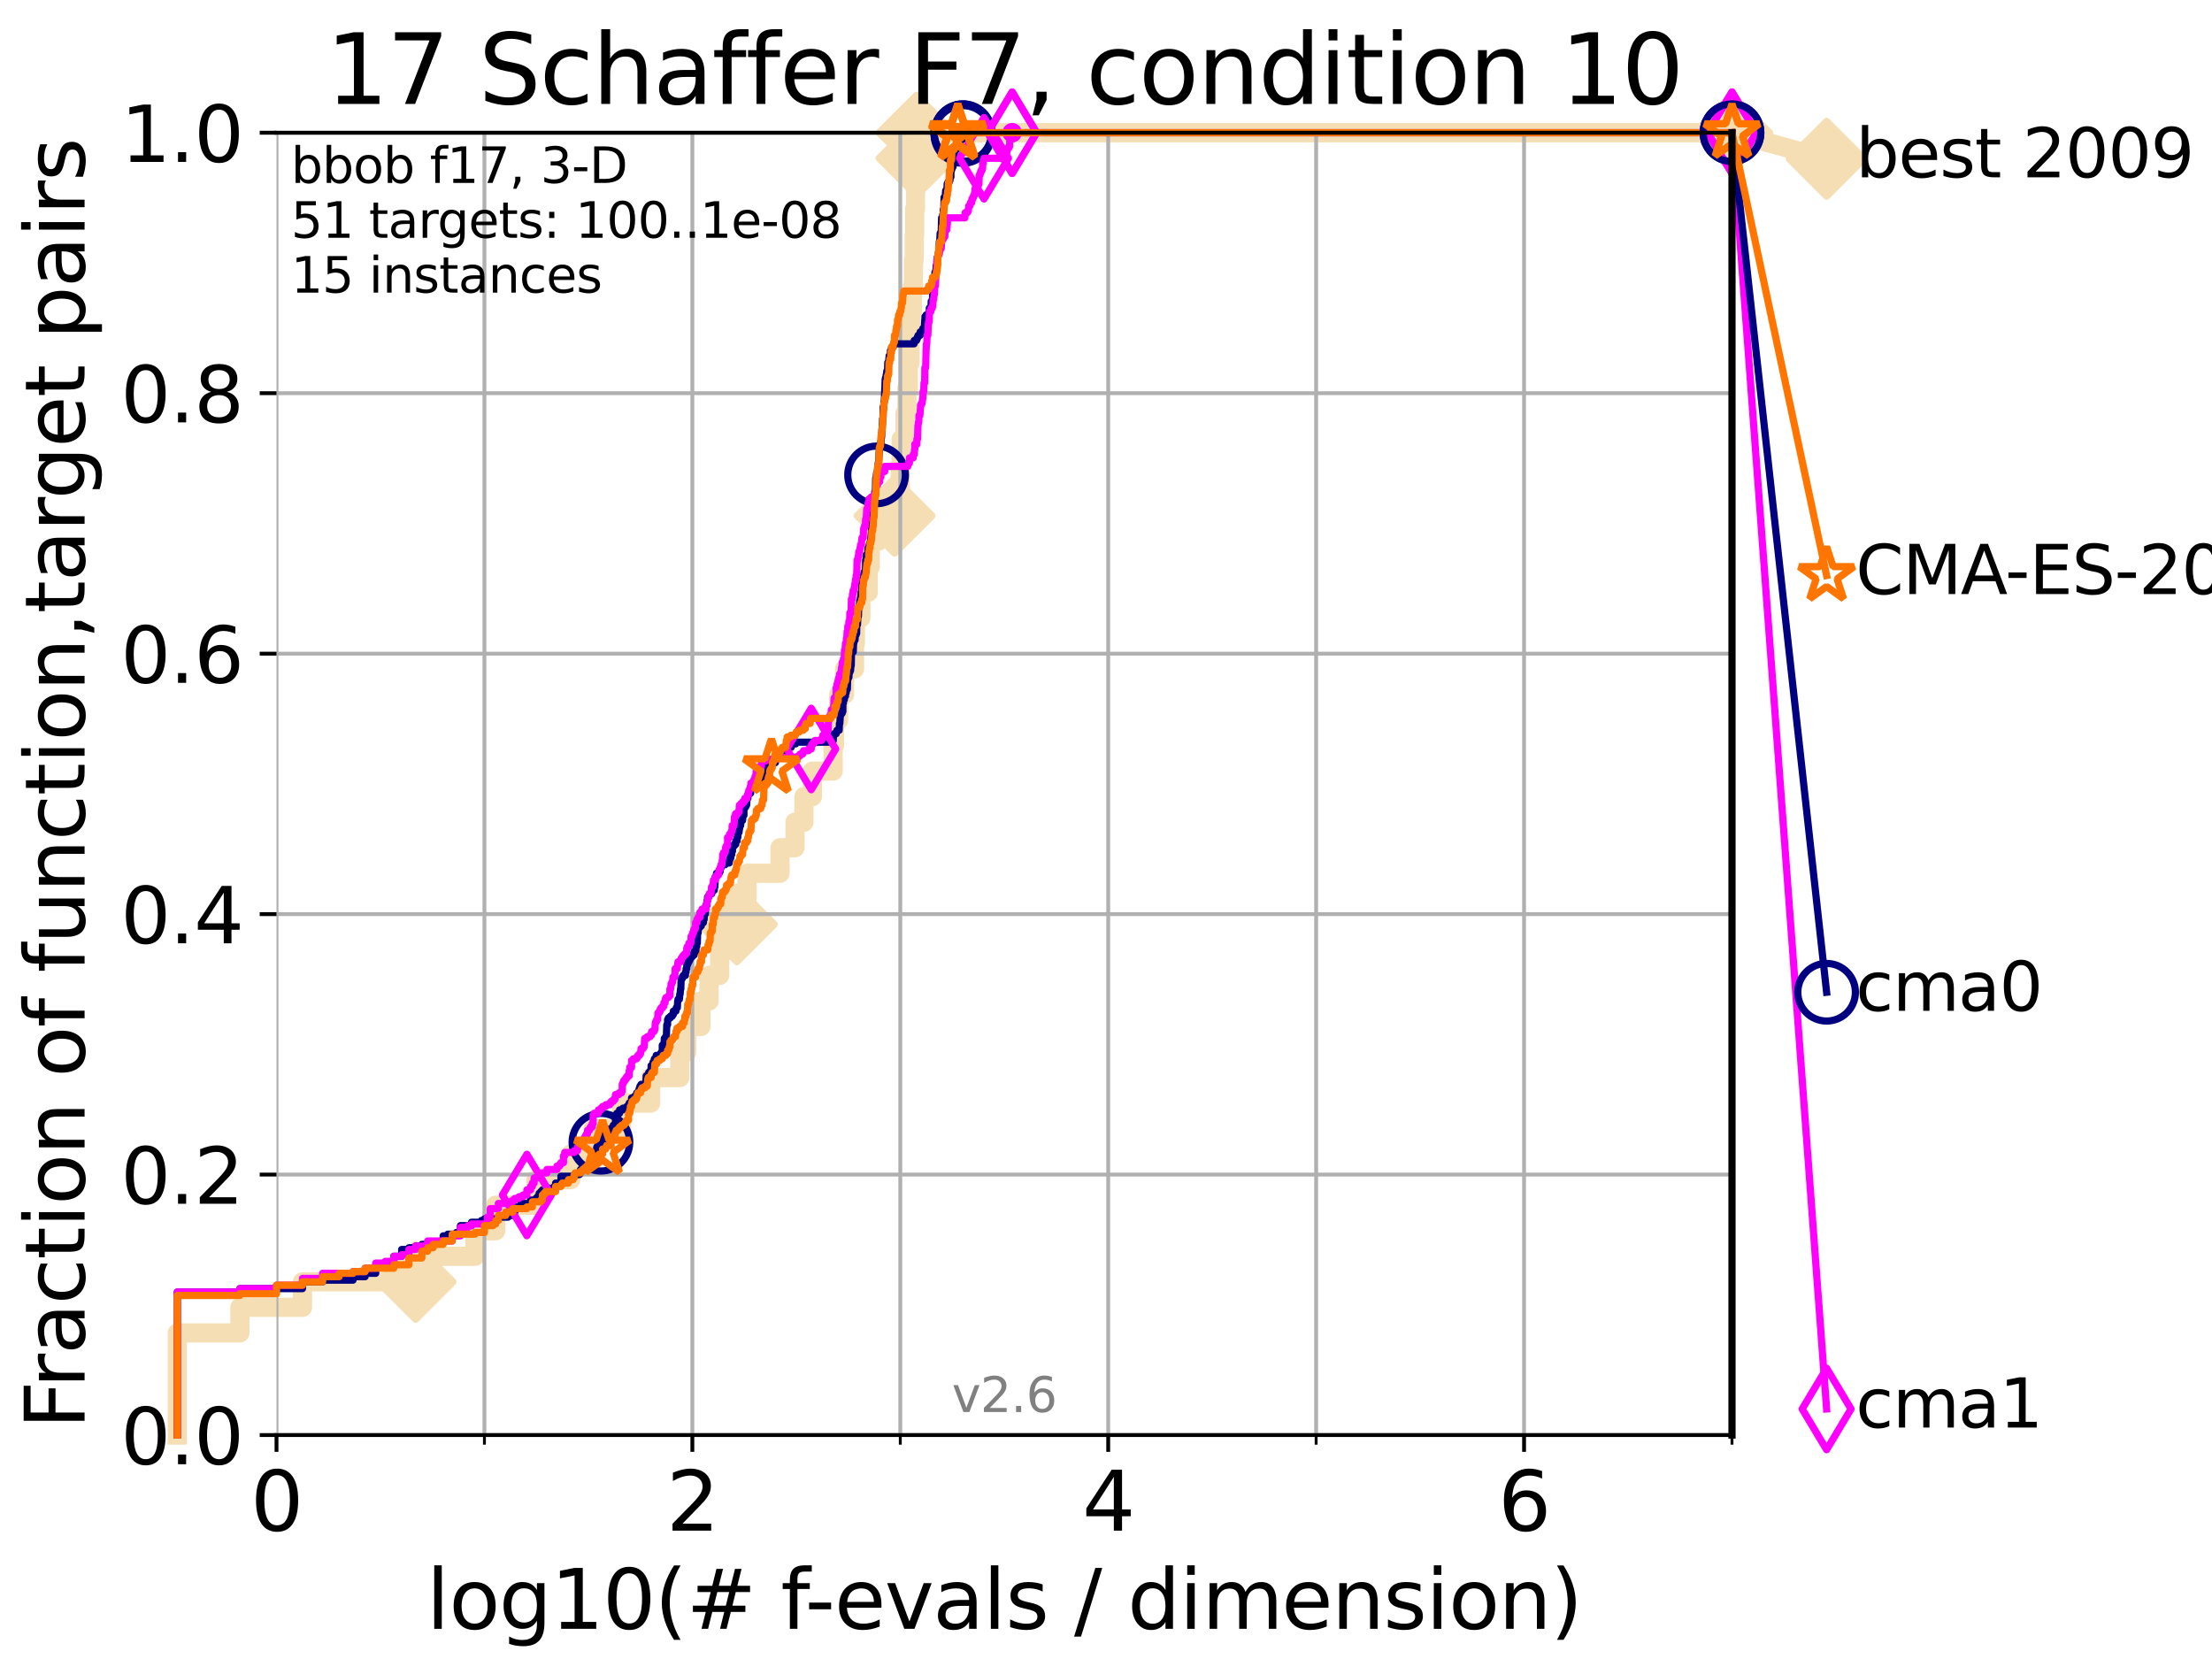 <?xml version="1.0" encoding="utf-8" standalone="no"?>
<!DOCTYPE svg PUBLIC "-//W3C//DTD SVG 1.1//EN"
  "http://www.w3.org/Graphics/SVG/1.1/DTD/svg11.dtd">
<svg xmlns:xlink="http://www.w3.org/1999/xlink" width="460.8pt" height="345.6pt" viewBox="0 0 460.8 345.6" xmlns="http://www.w3.org/2000/svg" version="1.1">
 <defs>
  <style type="text/css">*{stroke-linejoin: round; stroke-linecap: butt}</style>
 </defs>
 <g id="figure_1">
  <g id="patch_1">
   <path d="M 0 345.6 
L 460.8 345.6 
L 460.8 0 
L 0 0 
z
" style="fill: #ffffff"/>
  </g>
  <g id="axes_1">
   <g id="patch_2">
    <path d="M 57.6 298.944 
L 360.806 298.944 
L 360.806 27.648 
L 57.6 27.648 
z
" style="fill: #ffffff"/>
   </g>
   <g id="line2d_1">
    <path d="M 36.933 298.944 
L 36.933 277.666 
L 49.973 277.666 
L 49.973 272.346 
L 63.012 272.346 
L 63.012 267.027 
L 86.578 267.027 
L 86.578 261.707 
L 98.933 261.707 
L 98.933 256.388 
L 103.27 256.388 
L 103.27 251.068 
L 111.621 251.068 
L 111.621 245.749 
L 118.89 245.749 
L 118.89 240.429 
L 123.564 240.429 
L 123.564 235.11 
L 129.486 235.11 
L 129.486 229.79 
L 135.539 229.79 
L 135.539 224.471 
L 141.611 224.471 
L 141.611 219.151 
L 143.066 219.151 
L 143.066 213.832 
L 146.023 213.832 
L 146.023 208.512 
L 147.712 208.512 
L 147.712 203.192 
L 149.922 203.192 
L 149.922 197.873 
L 152.107 197.873 
L 152.107 192.553 
L 153.498 192.553 
L 153.498 187.234 
L 155.633 187.234 
L 155.633 181.914 
L 162.492 181.914 
L 162.492 176.595 
L 165.615 176.595 
L 165.615 171.275 
L 167.472 171.275 
L 167.472 165.956 
L 169.245 165.956 
L 169.245 160.636 
L 173.555 160.636 
L 173.555 155.317 
L 173.843 155.317 
L 173.843 149.997 
L 174.694 149.997 
L 174.694 144.678 
L 175.931 144.678 
L 175.931 139.358 
L 178.009 139.358 
L 178.009 134.039 
L 178.196 134.039 
L 178.196 128.719 
L 179.335 128.719 
L 179.335 123.4 
L 180.872 123.4 
L 180.872 118.08 
L 181.287 118.08 
L 181.287 112.76 
L 182.928 112.76 
L 182.928 107.441 
L 186.362 107.441 
L 186.362 102.121 
L 187.546 102.121 
L 187.546 96.802 
L 187.733 96.802 
L 187.733 91.482 
L 188.505 91.482 
L 188.505 86.163 
L 188.924 86.163 
L 188.924 80.843 
L 189.224 80.843 
L 189.224 75.524 
L 189.599 75.524 
L 189.599 70.204 
L 189.806 70.204 
L 189.806 64.885 
L 190.082 64.885 
L 190.082 59.565 
L 190.278 59.565 
L 190.278 54.246 
L 190.456 54.246 
L 190.456 48.926 
L 190.537 48.926 
L 190.537 43.607 
L 190.707 43.607 
L 190.707 38.287 
L 190.834 38.287 
L 190.834 32.968 
L 190.923 32.968 
L 190.923 27.648 
L 360.806 27.648 
" style="fill: none; stroke: #f5deb3; stroke-width: 4; stroke-linecap: square"/>
   </g>
   <g id="line2d_2">
    <defs>
     <path id="m2c5a500ae1" d="M -0 7.778 
L 7.778 0 
L 0 -7.778 
L -7.778 -0 
z
" style="stroke: #f5deb3; stroke-width: 1.5; stroke-linejoin: miter"/>
    </defs>
    <g>
     <use xlink:href="#m2c5a500ae1" x="86.578" y="267.027" style="fill: #f5deb3; stroke: #f5deb3; stroke-width: 1.5; stroke-linejoin: miter"/>
     <use xlink:href="#m2c5a500ae1" x="153.498" y="192.553" style="fill: #f5deb3; stroke: #f5deb3; stroke-width: 1.5; stroke-linejoin: miter"/>
     <use xlink:href="#m2c5a500ae1" x="186.362" y="107.441" style="fill: #f5deb3; stroke: #f5deb3; stroke-width: 1.5; stroke-linejoin: miter"/>
     <use xlink:href="#m2c5a500ae1" x="190.923" y="32.968" style="fill: #f5deb3; stroke: #f5deb3; stroke-width: 1.5; stroke-linejoin: miter"/>
     <use xlink:href="#m2c5a500ae1" x="190.923" y="27.648" style="fill: #f5deb3; stroke: #f5deb3; stroke-width: 1.5; stroke-linejoin: miter"/>
     <use xlink:href="#m2c5a500ae1" x="360.806" y="27.648" style="fill: #f5deb3; stroke: #f5deb3; stroke-width: 1.5; stroke-linejoin: miter"/>
    </g>
   </g>
   <g id="line2d_3">
    <path style="fill: none; stroke: #f5deb3; stroke-width: 4; stroke-linecap: square"/>
    <g/>
   </g>
   <g id="line2d_4">
    <path d="M 360.806 27.648 
L 380.515 33.074 
" style="fill: none; stroke: #f5deb3; stroke-width: 4; stroke-linecap: square"/>
    <g>
     <use xlink:href="#m2c5a500ae1" x="360.806" y="27.648" style="fill: #f5deb3; stroke: #f5deb3; stroke-width: 1.5; stroke-linejoin: miter"/>
     <use xlink:href="#m2c5a500ae1" x="380.515" y="33.074" style="fill: #f5deb3; stroke: #f5deb3; stroke-width: 1.5; stroke-linejoin: miter"/>
    </g>
   </g>
   <g id="matplotlib.axis_1">
    <g id="xtick_1">
     <g id="line2d_5">
      <path d="M 57.6 298.944 
L 57.6 27.648 
" clip-path="url(#p463ee5d2dc)" style="fill: none; stroke: #b0b0b0; stroke-width: 0.8; stroke-linecap: square"/>
     </g>
     <g id="line2d_6">
      <defs>
       <path id="mdc796ae918" d="M 0 0 
L 0 3.5 
" style="stroke: #000000; stroke-width: 0.8"/>
      </defs>
      <g>
       <use xlink:href="#mdc796ae918" x="57.6" y="298.944" style="stroke: #000000; stroke-width: 0.8"/>
      </g>
     </g>
     <g id="text_1">
      <!-- 0 -->
      <g transform="translate(52.192 318.861)scale(0.17 -0.17)">
       <defs>
        <path id="DejaVuSans-30" d="M 2034 4250 
Q 1547 4250 1301 3770 
Q 1056 3291 1056 2328 
Q 1056 1369 1301 889 
Q 1547 409 2034 409 
Q 2525 409 2770 889 
Q 3016 1369 3016 2328 
Q 3016 3291 2770 3770 
Q 2525 4250 2034 4250 
z
M 2034 4750 
Q 2819 4750 3233 4129 
Q 3647 3509 3647 2328 
Q 3647 1150 3233 529 
Q 2819 -91 2034 -91 
Q 1250 -91 836 529 
Q 422 1150 422 2328 
Q 422 3509 836 4129 
Q 1250 4750 2034 4750 
z
" transform="scale(0.016)"/>
       </defs>
       <use xlink:href="#DejaVuSans-30"/>
      </g>
     </g>
    </g>
    <g id="xtick_2">
     <g id="line2d_7">
      <path d="M 144.23 298.944 
L 144.23 27.648 
" clip-path="url(#p463ee5d2dc)" style="fill: none; stroke: #b0b0b0; stroke-width: 0.8; stroke-linecap: square"/>
     </g>
     <g id="line2d_8">
      <g>
       <use xlink:href="#mdc796ae918" x="144.23" y="298.944" style="stroke: #000000; stroke-width: 0.8"/>
      </g>
     </g>
     <g id="text_2">
      <!-- 2 -->
      <g transform="translate(138.822 318.861)scale(0.17 -0.17)">
       <defs>
        <path id="DejaVuSans-32" d="M 1228 531 
L 3431 531 
L 3431 0 
L 469 0 
L 469 531 
Q 828 903 1448 1529 
Q 2069 2156 2228 2338 
Q 2531 2678 2651 2914 
Q 2772 3150 2772 3378 
Q 2772 3750 2511 3984 
Q 2250 4219 1831 4219 
Q 1534 4219 1204 4116 
Q 875 4013 500 3803 
L 500 4441 
Q 881 4594 1212 4672 
Q 1544 4750 1819 4750 
Q 2544 4750 2975 4387 
Q 3406 4025 3406 3419 
Q 3406 3131 3298 2873 
Q 3191 2616 2906 2266 
Q 2828 2175 2409 1742 
Q 1991 1309 1228 531 
z
" transform="scale(0.016)"/>
       </defs>
       <use xlink:href="#DejaVuSans-32"/>
      </g>
     </g>
    </g>
    <g id="xtick_3">
     <g id="line2d_9">
      <path d="M 230.861 298.944 
L 230.861 27.648 
" clip-path="url(#p463ee5d2dc)" style="fill: none; stroke: #b0b0b0; stroke-width: 0.8; stroke-linecap: square"/>
     </g>
     <g id="line2d_10">
      <g>
       <use xlink:href="#mdc796ae918" x="230.861" y="298.944" style="stroke: #000000; stroke-width: 0.8"/>
      </g>
     </g>
     <g id="text_3">
      <!-- 4 -->
      <g transform="translate(225.453 318.861)scale(0.17 -0.17)">
       <defs>
        <path id="DejaVuSans-34" d="M 2419 4116 
L 825 1625 
L 2419 1625 
L 2419 4116 
z
M 2253 4666 
L 3047 4666 
L 3047 1625 
L 3713 1625 
L 3713 1100 
L 3047 1100 
L 3047 0 
L 2419 0 
L 2419 1100 
L 313 1100 
L 313 1709 
L 2253 4666 
z
" transform="scale(0.016)"/>
       </defs>
       <use xlink:href="#DejaVuSans-34"/>
      </g>
     </g>
    </g>
    <g id="xtick_4">
     <g id="line2d_11">
      <path d="M 317.491 298.944 
L 317.491 27.648 
" clip-path="url(#p463ee5d2dc)" style="fill: none; stroke: #b0b0b0; stroke-width: 0.8; stroke-linecap: square"/>
     </g>
     <g id="line2d_12">
      <g>
       <use xlink:href="#mdc796ae918" x="317.491" y="298.944" style="stroke: #000000; stroke-width: 0.8"/>
      </g>
     </g>
     <g id="text_4">
      <!-- 6 -->
      <g transform="translate(312.083 318.861)scale(0.17 -0.17)">
       <defs>
        <path id="DejaVuSans-36" d="M 2113 2584 
Q 1688 2584 1439 2293 
Q 1191 2003 1191 1497 
Q 1191 994 1439 701 
Q 1688 409 2113 409 
Q 2538 409 2786 701 
Q 3034 994 3034 1497 
Q 3034 2003 2786 2293 
Q 2538 2584 2113 2584 
z
M 3366 4563 
L 3366 3988 
Q 3128 4100 2886 4159 
Q 2644 4219 2406 4219 
Q 1781 4219 1451 3797 
Q 1122 3375 1075 2522 
Q 1259 2794 1537 2939 
Q 1816 3084 2150 3084 
Q 2853 3084 3261 2657 
Q 3669 2231 3669 1497 
Q 3669 778 3244 343 
Q 2819 -91 2113 -91 
Q 1303 -91 875 529 
Q 447 1150 447 2328 
Q 447 3434 972 4092 
Q 1497 4750 2381 4750 
Q 2619 4750 2861 4703 
Q 3103 4656 3366 4563 
z
" transform="scale(0.016)"/>
       </defs>
       <use xlink:href="#DejaVuSans-36"/>
      </g>
     </g>
    </g>
    <g id="xtick_5">
     <g id="line2d_13">
      <path d="M 100.915 298.944 
L 100.915 27.648 
" clip-path="url(#p463ee5d2dc)" style="fill: none; stroke: #b0b0b0; stroke-width: 0.8; stroke-linecap: square"/>
     </g>
     <g id="line2d_14">
      <defs>
       <path id="mdbaf599eef" d="M 0 0 
L 0 2 
" style="stroke: #000000; stroke-width: 0.6"/>
      </defs>
      <g>
       <use xlink:href="#mdbaf599eef" x="100.915" y="298.944" style="stroke: #000000; stroke-width: 0.6"/>
      </g>
     </g>
    </g>
    <g id="xtick_6">
     <g id="line2d_15">
      <path d="M 187.546 298.944 
L 187.546 27.648 
" clip-path="url(#p463ee5d2dc)" style="fill: none; stroke: #b0b0b0; stroke-width: 0.8; stroke-linecap: square"/>
     </g>
     <g id="line2d_16">
      <g>
       <use xlink:href="#mdbaf599eef" x="187.546" y="298.944" style="stroke: #000000; stroke-width: 0.6"/>
      </g>
     </g>
    </g>
    <g id="xtick_7">
     <g id="line2d_17">
      <path d="M 274.176 298.944 
L 274.176 27.648 
" clip-path="url(#p463ee5d2dc)" style="fill: none; stroke: #b0b0b0; stroke-width: 0.8; stroke-linecap: square"/>
     </g>
     <g id="line2d_18">
      <g>
       <use xlink:href="#mdbaf599eef" x="274.176" y="298.944" style="stroke: #000000; stroke-width: 0.6"/>
      </g>
     </g>
    </g>
    <g id="xtick_8">
     <g id="line2d_19">
      <path d="M 360.806 298.944 
L 360.806 27.648 
" clip-path="url(#p463ee5d2dc)" style="fill: none; stroke: #b0b0b0; stroke-width: 0.8; stroke-linecap: square"/>
     </g>
     <g id="line2d_20">
      <g>
       <use xlink:href="#mdbaf599eef" x="360.806" y="298.944" style="stroke: #000000; stroke-width: 0.6"/>
      </g>
     </g>
    </g>
    <g id="text_5">
     <!-- log10(# f-evals / dimension) -->
     <g transform="translate(88.823 339.314)scale(0.17 -0.17)">
      <defs>
       <path id="DejaVuSans-6c" d="M 603 4863 
L 1178 4863 
L 1178 0 
L 603 0 
L 603 4863 
z
" transform="scale(0.016)"/>
       <path id="DejaVuSans-6f" d="M 1959 3097 
Q 1497 3097 1228 2736 
Q 959 2375 959 1747 
Q 959 1119 1226 758 
Q 1494 397 1959 397 
Q 2419 397 2687 759 
Q 2956 1122 2956 1747 
Q 2956 2369 2687 2733 
Q 2419 3097 1959 3097 
z
M 1959 3584 
Q 2709 3584 3137 3096 
Q 3566 2609 3566 1747 
Q 3566 888 3137 398 
Q 2709 -91 1959 -91 
Q 1206 -91 779 398 
Q 353 888 353 1747 
Q 353 2609 779 3096 
Q 1206 3584 1959 3584 
z
" transform="scale(0.016)"/>
       <path id="DejaVuSans-67" d="M 2906 1791 
Q 2906 2416 2648 2759 
Q 2391 3103 1925 3103 
Q 1463 3103 1205 2759 
Q 947 2416 947 1791 
Q 947 1169 1205 825 
Q 1463 481 1925 481 
Q 2391 481 2648 825 
Q 2906 1169 2906 1791 
z
M 3481 434 
Q 3481 -459 3084 -895 
Q 2688 -1331 1869 -1331 
Q 1566 -1331 1297 -1286 
Q 1028 -1241 775 -1147 
L 775 -588 
Q 1028 -725 1275 -790 
Q 1522 -856 1778 -856 
Q 2344 -856 2625 -561 
Q 2906 -266 2906 331 
L 2906 616 
Q 2728 306 2450 153 
Q 2172 0 1784 0 
Q 1141 0 747 490 
Q 353 981 353 1791 
Q 353 2603 747 3093 
Q 1141 3584 1784 3584 
Q 2172 3584 2450 3431 
Q 2728 3278 2906 2969 
L 2906 3500 
L 3481 3500 
L 3481 434 
z
" transform="scale(0.016)"/>
       <path id="DejaVuSans-31" d="M 794 531 
L 1825 531 
L 1825 4091 
L 703 3866 
L 703 4441 
L 1819 4666 
L 2450 4666 
L 2450 531 
L 3481 531 
L 3481 0 
L 794 0 
L 794 531 
z
" transform="scale(0.016)"/>
       <path id="DejaVuSans-28" d="M 1984 4856 
Q 1566 4138 1362 3434 
Q 1159 2731 1159 2009 
Q 1159 1288 1364 580 
Q 1569 -128 1984 -844 
L 1484 -844 
Q 1016 -109 783 600 
Q 550 1309 550 2009 
Q 550 2706 781 3412 
Q 1013 4119 1484 4856 
L 1984 4856 
z
" transform="scale(0.016)"/>
       <path id="DejaVuSans-23" d="M 3272 2816 
L 2363 2816 
L 2100 1772 
L 3016 1772 
L 3272 2816 
z
M 2803 4594 
L 2478 3297 
L 3391 3297 
L 3719 4594 
L 4219 4594 
L 3897 3297 
L 4872 3297 
L 4872 2816 
L 3775 2816 
L 3519 1772 
L 4513 1772 
L 4513 1294 
L 3397 1294 
L 3072 0 
L 2572 0 
L 2894 1294 
L 1978 1294 
L 1656 0 
L 1153 0 
L 1478 1294 
L 494 1294 
L 494 1772 
L 1594 1772 
L 1856 2816 
L 850 2816 
L 850 3297 
L 1978 3297 
L 2297 4594 
L 2803 4594 
z
" transform="scale(0.016)"/>
       <path id="DejaVuSans-20" transform="scale(0.016)"/>
       <path id="DejaVuSans-66" d="M 2375 4863 
L 2375 4384 
L 1825 4384 
Q 1516 4384 1395 4259 
Q 1275 4134 1275 3809 
L 1275 3500 
L 2222 3500 
L 2222 3053 
L 1275 3053 
L 1275 0 
L 697 0 
L 697 3053 
L 147 3053 
L 147 3500 
L 697 3500 
L 697 3744 
Q 697 4328 969 4595 
Q 1241 4863 1831 4863 
L 2375 4863 
z
" transform="scale(0.016)"/>
       <path id="DejaVuSans-2d" d="M 313 2009 
L 1997 2009 
L 1997 1497 
L 313 1497 
L 313 2009 
z
" transform="scale(0.016)"/>
       <path id="DejaVuSans-65" d="M 3597 1894 
L 3597 1613 
L 953 1613 
Q 991 1019 1311 708 
Q 1631 397 2203 397 
Q 2534 397 2845 478 
Q 3156 559 3463 722 
L 3463 178 
Q 3153 47 2828 -22 
Q 2503 -91 2169 -91 
Q 1331 -91 842 396 
Q 353 884 353 1716 
Q 353 2575 817 3079 
Q 1281 3584 2069 3584 
Q 2775 3584 3186 3129 
Q 3597 2675 3597 1894 
z
M 3022 2063 
Q 3016 2534 2758 2815 
Q 2500 3097 2075 3097 
Q 1594 3097 1305 2825 
Q 1016 2553 972 2059 
L 3022 2063 
z
" transform="scale(0.016)"/>
       <path id="DejaVuSans-76" d="M 191 3500 
L 800 3500 
L 1894 563 
L 2988 3500 
L 3597 3500 
L 2284 0 
L 1503 0 
L 191 3500 
z
" transform="scale(0.016)"/>
       <path id="DejaVuSans-61" d="M 2194 1759 
Q 1497 1759 1228 1600 
Q 959 1441 959 1056 
Q 959 750 1161 570 
Q 1363 391 1709 391 
Q 2188 391 2477 730 
Q 2766 1069 2766 1631 
L 2766 1759 
L 2194 1759 
z
M 3341 1997 
L 3341 0 
L 2766 0 
L 2766 531 
Q 2569 213 2275 61 
Q 1981 -91 1556 -91 
Q 1019 -91 701 211 
Q 384 513 384 1019 
Q 384 1609 779 1909 
Q 1175 2209 1959 2209 
L 2766 2209 
L 2766 2266 
Q 2766 2663 2505 2880 
Q 2244 3097 1772 3097 
Q 1472 3097 1187 3025 
Q 903 2953 641 2809 
L 641 3341 
Q 956 3463 1253 3523 
Q 1550 3584 1831 3584 
Q 2591 3584 2966 3190 
Q 3341 2797 3341 1997 
z
" transform="scale(0.016)"/>
       <path id="DejaVuSans-73" d="M 2834 3397 
L 2834 2853 
Q 2591 2978 2328 3040 
Q 2066 3103 1784 3103 
Q 1356 3103 1142 2972 
Q 928 2841 928 2578 
Q 928 2378 1081 2264 
Q 1234 2150 1697 2047 
L 1894 2003 
Q 2506 1872 2764 1633 
Q 3022 1394 3022 966 
Q 3022 478 2636 193 
Q 2250 -91 1575 -91 
Q 1294 -91 989 -36 
Q 684 19 347 128 
L 347 722 
Q 666 556 975 473 
Q 1284 391 1588 391 
Q 1994 391 2212 530 
Q 2431 669 2431 922 
Q 2431 1156 2273 1281 
Q 2116 1406 1581 1522 
L 1381 1569 
Q 847 1681 609 1914 
Q 372 2147 372 2553 
Q 372 3047 722 3315 
Q 1072 3584 1716 3584 
Q 2034 3584 2315 3537 
Q 2597 3491 2834 3397 
z
" transform="scale(0.016)"/>
       <path id="DejaVuSans-2f" d="M 1625 4666 
L 2156 4666 
L 531 -594 
L 0 -594 
L 1625 4666 
z
" transform="scale(0.016)"/>
       <path id="DejaVuSans-64" d="M 2906 2969 
L 2906 4863 
L 3481 4863 
L 3481 0 
L 2906 0 
L 2906 525 
Q 2725 213 2448 61 
Q 2172 -91 1784 -91 
Q 1150 -91 751 415 
Q 353 922 353 1747 
Q 353 2572 751 3078 
Q 1150 3584 1784 3584 
Q 2172 3584 2448 3432 
Q 2725 3281 2906 2969 
z
M 947 1747 
Q 947 1113 1208 752 
Q 1469 391 1925 391 
Q 2381 391 2643 752 
Q 2906 1113 2906 1747 
Q 2906 2381 2643 2742 
Q 2381 3103 1925 3103 
Q 1469 3103 1208 2742 
Q 947 2381 947 1747 
z
" transform="scale(0.016)"/>
       <path id="DejaVuSans-69" d="M 603 3500 
L 1178 3500 
L 1178 0 
L 603 0 
L 603 3500 
z
M 603 4863 
L 1178 4863 
L 1178 4134 
L 603 4134 
L 603 4863 
z
" transform="scale(0.016)"/>
       <path id="DejaVuSans-6d" d="M 3328 2828 
Q 3544 3216 3844 3400 
Q 4144 3584 4550 3584 
Q 5097 3584 5394 3201 
Q 5691 2819 5691 2113 
L 5691 0 
L 5113 0 
L 5113 2094 
Q 5113 2597 4934 2840 
Q 4756 3084 4391 3084 
Q 3944 3084 3684 2787 
Q 3425 2491 3425 1978 
L 3425 0 
L 2847 0 
L 2847 2094 
Q 2847 2600 2669 2842 
Q 2491 3084 2119 3084 
Q 1678 3084 1418 2786 
Q 1159 2488 1159 1978 
L 1159 0 
L 581 0 
L 581 3500 
L 1159 3500 
L 1159 2956 
Q 1356 3278 1631 3431 
Q 1906 3584 2284 3584 
Q 2666 3584 2933 3390 
Q 3200 3197 3328 2828 
z
" transform="scale(0.016)"/>
       <path id="DejaVuSans-6e" d="M 3513 2113 
L 3513 0 
L 2938 0 
L 2938 2094 
Q 2938 2591 2744 2837 
Q 2550 3084 2163 3084 
Q 1697 3084 1428 2787 
Q 1159 2491 1159 1978 
L 1159 0 
L 581 0 
L 581 3500 
L 1159 3500 
L 1159 2956 
Q 1366 3272 1645 3428 
Q 1925 3584 2291 3584 
Q 2894 3584 3203 3211 
Q 3513 2838 3513 2113 
z
" transform="scale(0.016)"/>
       <path id="DejaVuSans-29" d="M 513 4856 
L 1013 4856 
Q 1481 4119 1714 3412 
Q 1947 2706 1947 2009 
Q 1947 1309 1714 600 
Q 1481 -109 1013 -844 
L 513 -844 
Q 928 -128 1133 580 
Q 1338 1288 1338 2009 
Q 1338 2731 1133 3434 
Q 928 4138 513 4856 
z
" transform="scale(0.016)"/>
      </defs>
      <use xlink:href="#DejaVuSans-6c"/>
      <use xlink:href="#DejaVuSans-6f" x="27.783"/>
      <use xlink:href="#DejaVuSans-67" x="88.965"/>
      <use xlink:href="#DejaVuSans-31" x="152.441"/>
      <use xlink:href="#DejaVuSans-30" x="216.064"/>
      <use xlink:href="#DejaVuSans-28" x="279.688"/>
      <use xlink:href="#DejaVuSans-23" x="318.701"/>
      <use xlink:href="#DejaVuSans-20" x="402.49"/>
      <use xlink:href="#DejaVuSans-66" x="434.277"/>
      <use xlink:href="#DejaVuSans-2d" x="463.982"/>
      <use xlink:href="#DejaVuSans-65" x="500.066"/>
      <use xlink:href="#DejaVuSans-76" x="561.59"/>
      <use xlink:href="#DejaVuSans-61" x="620.77"/>
      <use xlink:href="#DejaVuSans-6c" x="682.049"/>
      <use xlink:href="#DejaVuSans-73" x="709.832"/>
      <use xlink:href="#DejaVuSans-20" x="761.932"/>
      <use xlink:href="#DejaVuSans-2f" x="793.719"/>
      <use xlink:href="#DejaVuSans-20" x="827.41"/>
      <use xlink:href="#DejaVuSans-64" x="859.197"/>
      <use xlink:href="#DejaVuSans-69" x="922.674"/>
      <use xlink:href="#DejaVuSans-6d" x="950.457"/>
      <use xlink:href="#DejaVuSans-65" x="1047.869"/>
      <use xlink:href="#DejaVuSans-6e" x="1109.393"/>
      <use xlink:href="#DejaVuSans-73" x="1172.771"/>
      <use xlink:href="#DejaVuSans-69" x="1224.871"/>
      <use xlink:href="#DejaVuSans-6f" x="1252.654"/>
      <use xlink:href="#DejaVuSans-6e" x="1313.836"/>
      <use xlink:href="#DejaVuSans-29" x="1377.215"/>
     </g>
    </g>
   </g>
   <g id="matplotlib.axis_2">
    <g id="ytick_1">
     <g id="line2d_21">
      <path d="M 57.6 298.944 
L 360.806 298.944 
" clip-path="url(#p463ee5d2dc)" style="fill: none; stroke: #b0b0b0; stroke-width: 0.8; stroke-linecap: square"/>
     </g>
     <g id="line2d_22">
      <defs>
       <path id="m34ac15d40d" d="M 0 0 
L -3.5 0 
" style="stroke: #000000; stroke-width: 0.8"/>
      </defs>
      <g>
       <use xlink:href="#m34ac15d40d" x="57.6" y="298.944" style="stroke: #000000; stroke-width: 0.8"/>
      </g>
     </g>
     <g id="text_6">
      <!-- 0.0 -->
      <g transform="translate(25.155 305.023)scale(0.16 -0.16)">
       <defs>
        <path id="DejaVuSans-2e" d="M 684 794 
L 1344 794 
L 1344 0 
L 684 0 
L 684 794 
z
" transform="scale(0.016)"/>
       </defs>
       <use xlink:href="#DejaVuSans-30"/>
       <use xlink:href="#DejaVuSans-2e" x="63.623"/>
       <use xlink:href="#DejaVuSans-30" x="95.41"/>
      </g>
     </g>
    </g>
    <g id="ytick_2">
     <g id="line2d_23">
      <path d="M 57.6 244.685 
L 360.806 244.685 
" clip-path="url(#p463ee5d2dc)" style="fill: none; stroke: #b0b0b0; stroke-width: 0.8; stroke-linecap: square"/>
     </g>
     <g id="line2d_24">
      <g>
       <use xlink:href="#m34ac15d40d" x="57.6" y="244.685" style="stroke: #000000; stroke-width: 0.8"/>
      </g>
     </g>
     <g id="text_7">
      <!-- 0.2 -->
      <g transform="translate(25.155 250.764)scale(0.16 -0.16)">
       <use xlink:href="#DejaVuSans-30"/>
       <use xlink:href="#DejaVuSans-2e" x="63.623"/>
       <use xlink:href="#DejaVuSans-32" x="95.41"/>
      </g>
     </g>
    </g>
    <g id="ytick_3">
     <g id="line2d_25">
      <path d="M 57.6 190.426 
L 360.806 190.426 
" clip-path="url(#p463ee5d2dc)" style="fill: none; stroke: #b0b0b0; stroke-width: 0.8; stroke-linecap: square"/>
     </g>
     <g id="line2d_26">
      <g>
       <use xlink:href="#m34ac15d40d" x="57.6" y="190.426" style="stroke: #000000; stroke-width: 0.8"/>
      </g>
     </g>
     <g id="text_8">
      <!-- 0.4 -->
      <g transform="translate(25.155 196.504)scale(0.16 -0.16)">
       <use xlink:href="#DejaVuSans-30"/>
       <use xlink:href="#DejaVuSans-2e" x="63.623"/>
       <use xlink:href="#DejaVuSans-34" x="95.41"/>
      </g>
     </g>
    </g>
    <g id="ytick_4">
     <g id="line2d_27">
      <path d="M 57.6 136.166 
L 360.806 136.166 
" clip-path="url(#p463ee5d2dc)" style="fill: none; stroke: #b0b0b0; stroke-width: 0.8; stroke-linecap: square"/>
     </g>
     <g id="line2d_28">
      <g>
       <use xlink:href="#m34ac15d40d" x="57.6" y="136.166" style="stroke: #000000; stroke-width: 0.8"/>
      </g>
     </g>
     <g id="text_9">
      <!-- 0.6 -->
      <g transform="translate(25.155 142.245)scale(0.16 -0.16)">
       <use xlink:href="#DejaVuSans-30"/>
       <use xlink:href="#DejaVuSans-2e" x="63.623"/>
       <use xlink:href="#DejaVuSans-36" x="95.41"/>
      </g>
     </g>
    </g>
    <g id="ytick_5">
     <g id="line2d_29">
      <path d="M 57.6 81.907 
L 360.806 81.907 
" clip-path="url(#p463ee5d2dc)" style="fill: none; stroke: #b0b0b0; stroke-width: 0.8; stroke-linecap: square"/>
     </g>
     <g id="line2d_30">
      <g>
       <use xlink:href="#m34ac15d40d" x="57.6" y="81.907" style="stroke: #000000; stroke-width: 0.8"/>
      </g>
     </g>
     <g id="text_10">
      <!-- 0.8 -->
      <g transform="translate(25.155 87.986)scale(0.16 -0.16)">
       <defs>
        <path id="DejaVuSans-38" d="M 2034 2216 
Q 1584 2216 1326 1975 
Q 1069 1734 1069 1313 
Q 1069 891 1326 650 
Q 1584 409 2034 409 
Q 2484 409 2743 651 
Q 3003 894 3003 1313 
Q 3003 1734 2745 1975 
Q 2488 2216 2034 2216 
z
M 1403 2484 
Q 997 2584 770 2862 
Q 544 3141 544 3541 
Q 544 4100 942 4425 
Q 1341 4750 2034 4750 
Q 2731 4750 3128 4425 
Q 3525 4100 3525 3541 
Q 3525 3141 3298 2862 
Q 3072 2584 2669 2484 
Q 3125 2378 3379 2068 
Q 3634 1759 3634 1313 
Q 3634 634 3220 271 
Q 2806 -91 2034 -91 
Q 1263 -91 848 271 
Q 434 634 434 1313 
Q 434 1759 690 2068 
Q 947 2378 1403 2484 
z
M 1172 3481 
Q 1172 3119 1398 2916 
Q 1625 2713 2034 2713 
Q 2441 2713 2670 2916 
Q 2900 3119 2900 3481 
Q 2900 3844 2670 4047 
Q 2441 4250 2034 4250 
Q 1625 4250 1398 4047 
Q 1172 3844 1172 3481 
z
" transform="scale(0.016)"/>
       </defs>
       <use xlink:href="#DejaVuSans-30"/>
       <use xlink:href="#DejaVuSans-2e" x="63.623"/>
       <use xlink:href="#DejaVuSans-38" x="95.41"/>
      </g>
     </g>
    </g>
    <g id="ytick_6">
     <g id="line2d_31">
      <path d="M 57.6 27.648 
L 360.806 27.648 
" clip-path="url(#p463ee5d2dc)" style="fill: none; stroke: #b0b0b0; stroke-width: 0.8; stroke-linecap: square"/>
     </g>
     <g id="line2d_32">
      <g>
       <use xlink:href="#m34ac15d40d" x="57.6" y="27.648" style="stroke: #000000; stroke-width: 0.8"/>
      </g>
     </g>
     <g id="text_11">
      <!-- 1.0 -->
      <g transform="translate(25.155 33.727)scale(0.16 -0.16)">
       <use xlink:href="#DejaVuSans-31"/>
       <use xlink:href="#DejaVuSans-2e" x="63.623"/>
       <use xlink:href="#DejaVuSans-30" x="95.41"/>
      </g>
     </g>
    </g>
    <g id="text_12">
     <!-- Fraction of function,target pairs -->
     <g transform="translate(17.62 297.681)rotate(-90)scale(0.17 -0.17)">
      <defs>
       <path id="DejaVuSans-46" d="M 628 4666 
L 3309 4666 
L 3309 4134 
L 1259 4134 
L 1259 2759 
L 3109 2759 
L 3109 2228 
L 1259 2228 
L 1259 0 
L 628 0 
L 628 4666 
z
" transform="scale(0.016)"/>
       <path id="DejaVuSans-72" d="M 2631 2963 
Q 2534 3019 2420 3045 
Q 2306 3072 2169 3072 
Q 1681 3072 1420 2755 
Q 1159 2438 1159 1844 
L 1159 0 
L 581 0 
L 581 3500 
L 1159 3500 
L 1159 2956 
Q 1341 3275 1631 3429 
Q 1922 3584 2338 3584 
Q 2397 3584 2469 3576 
Q 2541 3569 2628 3553 
L 2631 2963 
z
" transform="scale(0.016)"/>
       <path id="DejaVuSans-63" d="M 3122 3366 
L 3122 2828 
Q 2878 2963 2633 3030 
Q 2388 3097 2138 3097 
Q 1578 3097 1268 2742 
Q 959 2388 959 1747 
Q 959 1106 1268 751 
Q 1578 397 2138 397 
Q 2388 397 2633 464 
Q 2878 531 3122 666 
L 3122 134 
Q 2881 22 2623 -34 
Q 2366 -91 2075 -91 
Q 1284 -91 818 406 
Q 353 903 353 1747 
Q 353 2603 823 3093 
Q 1294 3584 2113 3584 
Q 2378 3584 2631 3529 
Q 2884 3475 3122 3366 
z
" transform="scale(0.016)"/>
       <path id="DejaVuSans-74" d="M 1172 4494 
L 1172 3500 
L 2356 3500 
L 2356 3053 
L 1172 3053 
L 1172 1153 
Q 1172 725 1289 603 
Q 1406 481 1766 481 
L 2356 481 
L 2356 0 
L 1766 0 
Q 1100 0 847 248 
Q 594 497 594 1153 
L 594 3053 
L 172 3053 
L 172 3500 
L 594 3500 
L 594 4494 
L 1172 4494 
z
" transform="scale(0.016)"/>
       <path id="DejaVuSans-75" d="M 544 1381 
L 544 3500 
L 1119 3500 
L 1119 1403 
Q 1119 906 1312 657 
Q 1506 409 1894 409 
Q 2359 409 2629 706 
Q 2900 1003 2900 1516 
L 2900 3500 
L 3475 3500 
L 3475 0 
L 2900 0 
L 2900 538 
Q 2691 219 2414 64 
Q 2138 -91 1772 -91 
Q 1169 -91 856 284 
Q 544 659 544 1381 
z
M 1991 3584 
L 1991 3584 
z
" transform="scale(0.016)"/>
       <path id="DejaVuSans-2c" d="M 750 794 
L 1409 794 
L 1409 256 
L 897 -744 
L 494 -744 
L 750 256 
L 750 794 
z
" transform="scale(0.016)"/>
       <path id="DejaVuSans-70" d="M 1159 525 
L 1159 -1331 
L 581 -1331 
L 581 3500 
L 1159 3500 
L 1159 2969 
Q 1341 3281 1617 3432 
Q 1894 3584 2278 3584 
Q 2916 3584 3314 3078 
Q 3713 2572 3713 1747 
Q 3713 922 3314 415 
Q 2916 -91 2278 -91 
Q 1894 -91 1617 61 
Q 1341 213 1159 525 
z
M 3116 1747 
Q 3116 2381 2855 2742 
Q 2594 3103 2138 3103 
Q 1681 3103 1420 2742 
Q 1159 2381 1159 1747 
Q 1159 1113 1420 752 
Q 1681 391 2138 391 
Q 2594 391 2855 752 
Q 3116 1113 3116 1747 
z
" transform="scale(0.016)"/>
      </defs>
      <use xlink:href="#DejaVuSans-46"/>
      <use xlink:href="#DejaVuSans-72" x="50.27"/>
      <use xlink:href="#DejaVuSans-61" x="91.383"/>
      <use xlink:href="#DejaVuSans-63" x="152.662"/>
      <use xlink:href="#DejaVuSans-74" x="207.643"/>
      <use xlink:href="#DejaVuSans-69" x="246.852"/>
      <use xlink:href="#DejaVuSans-6f" x="274.635"/>
      <use xlink:href="#DejaVuSans-6e" x="335.816"/>
      <use xlink:href="#DejaVuSans-20" x="399.195"/>
      <use xlink:href="#DejaVuSans-6f" x="430.982"/>
      <use xlink:href="#DejaVuSans-66" x="492.164"/>
      <use xlink:href="#DejaVuSans-20" x="527.369"/>
      <use xlink:href="#DejaVuSans-66" x="559.156"/>
      <use xlink:href="#DejaVuSans-75" x="594.361"/>
      <use xlink:href="#DejaVuSans-6e" x="657.74"/>
      <use xlink:href="#DejaVuSans-63" x="721.119"/>
      <use xlink:href="#DejaVuSans-74" x="776.1"/>
      <use xlink:href="#DejaVuSans-69" x="815.309"/>
      <use xlink:href="#DejaVuSans-6f" x="843.092"/>
      <use xlink:href="#DejaVuSans-6e" x="904.273"/>
      <use xlink:href="#DejaVuSans-2c" x="967.652"/>
      <use xlink:href="#DejaVuSans-74" x="999.439"/>
      <use xlink:href="#DejaVuSans-61" x="1038.648"/>
      <use xlink:href="#DejaVuSans-72" x="1099.928"/>
      <use xlink:href="#DejaVuSans-67" x="1139.291"/>
      <use xlink:href="#DejaVuSans-65" x="1202.768"/>
      <use xlink:href="#DejaVuSans-74" x="1264.291"/>
      <use xlink:href="#DejaVuSans-20" x="1303.5"/>
      <use xlink:href="#DejaVuSans-70" x="1335.287"/>
      <use xlink:href="#DejaVuSans-61" x="1398.764"/>
      <use xlink:href="#DejaVuSans-69" x="1460.043"/>
      <use xlink:href="#DejaVuSans-72" x="1487.826"/>
      <use xlink:href="#DejaVuSans-73" x="1528.939"/>
     </g>
    </g>
   </g>
   <g id="line2d_33">
    <defs>
     <path id="mca937e8b0f" d="M 0 1.5 
C 0.398 1.5 0.779 1.342 1.061 1.061 
C 1.342 0.779 1.5 0.398 1.5 0 
C 1.5 -0.398 1.342 -0.779 1.061 -1.061 
C 0.779 -1.342 0.398 -1.5 0 -1.5 
C -0.398 -1.5 -0.779 -1.342 -1.061 -1.061 
C -1.342 -0.779 -1.5 -0.398 -1.5 0 
C -1.5 0.398 -1.342 0.779 -1.061 1.061 
C -0.779 1.342 -0.398 1.5 0 1.5 
z
" style="stroke: #f5deb3"/>
    </defs>
    <g>
     <use xlink:href="#mca937e8b0f" x="190.923" y="27.648" style="fill: #f5deb3; stroke: #f5deb3"/>
     <use xlink:href="#mca937e8b0f" x="190.923" y="27.648" style="fill: #f5deb3; stroke: #f5deb3"/>
    </g>
   </g>
   <g id="line2d_34">
    <defs>
     <path id="mdb81ec6f5f" d="M 0 1.5 
C 0.398 1.5 0.779 1.342 1.061 1.061 
C 1.342 0.779 1.5 0.398 1.5 0 
C 1.5 -0.398 1.342 -0.779 1.061 -1.061 
C 0.779 -1.342 0.398 -1.5 0 -1.5 
C -0.398 -1.5 -0.779 -1.342 -1.061 -1.061 
C -1.342 -0.779 -1.5 -0.398 -1.5 0 
C -1.5 0.398 -1.342 0.779 -1.061 1.061 
C -0.779 1.342 -0.398 1.5 0 1.5 
z
" style="stroke: #000080"/>
    </defs>
    <g>
     <use xlink:href="#mdb81ec6f5f" x="200.594" y="27.648" style="fill: #000080; stroke: #000080"/>
     <use xlink:href="#mdb81ec6f5f" x="200.594" y="27.648" style="fill: #000080; stroke: #000080"/>
    </g>
   </g>
   <g id="line2d_35">
    <path d="M 36.933 298.944 
L 36.933 269.155 
L 49.973 269.155 
L 49.973 268.445 
L 63.012 268.445 
L 63.012 267.027 
L 67.209 267.027 
L 67.209 266.672 
L 73.539 266.672 
L 73.539 265.963 
L 76.051 265.963 
L 76.051 265.254 
L 78.267 265.254 
L 78.267 263.835 
L 80.249 263.835 
L 80.249 263.126 
L 82.042 263.126 
L 82.042 261.707 
L 83.678 261.707 
L 83.678 260.289 
L 85.184 260.289 
L 85.184 259.934 
L 86.578 259.934 
L 86.578 259.579 
L 87.876 259.579 
L 87.876 259.225 
L 90.231 259.225 
L 90.231 258.87 
L 92.323 258.87 
L 92.323 257.452 
L 93.288 257.452 
L 93.288 257.097 
L 95.081 257.097 
L 95.081 256.742 
L 95.917 256.742 
L 95.917 255.324 
L 98.223 255.324 
L 98.223 254.615 
L 100.277 254.615 
L 100.277 254.26 
L 100.915 254.26 
L 100.915 253.905 
L 103.815 253.905 
L 103.815 253.551 
L 105.851 253.551 
L 105.851 253.196 
L 106.791 253.196 
L 106.791 252.487 
L 107.245 252.487 
L 107.245 251.778 
L 107.687 251.778 
L 107.687 251.423 
L 108.543 251.423 
L 108.543 250.714 
L 110.525 250.714 
L 110.525 250.004 
L 111.621 250.004 
L 111.621 249.65 
L 111.972 249.65 
L 111.972 249.295 
L 112.318 249.295 
L 112.318 248.586 
L 112.657 248.586 
L 112.657 248.231 
L 112.989 248.231 
L 112.989 247.877 
L 113.638 247.877 
L 113.638 247.522 
L 115.46 247.522 
L 115.46 247.167 
L 115.747 247.167 
L 115.747 246.458 
L 116.854 246.458 
L 116.854 245.039 
L 119.6 245.039 
L 119.6 244.685 
L 120.727 244.685 
L 120.727 244.33 
L 120.944 244.33 
L 120.944 243.621 
L 121.79 243.621 
L 121.79 243.266 
L 122.4 243.266 
L 122.4 242.912 
L 122.991 242.912 
L 122.991 241.848 
L 123.564 241.848 
L 123.564 241.493 
L 123.936 241.493 
L 123.936 240.075 
L 124.302 240.075 
L 124.302 239.011 
L 124.482 239.011 
L 124.482 238.656 
L 125.012 238.656 
L 125.012 237.947 
L 125.185 237.947 
L 125.185 237.592 
L 125.357 237.592 
L 125.357 237.237 
L 126.029 237.237 
L 126.029 235.819 
L 126.193 235.819 
L 126.193 235.464 
L 127.15 235.464 
L 127.15 235.11 
L 127.61 235.11 
L 127.61 234.755 
L 127.761 234.755 
L 127.761 234.4 
L 128.208 234.4 
L 128.208 232.627 
L 128.499 232.627 
L 128.499 231.918 
L 129.069 231.918 
L 129.069 231.209 
L 129.759 231.209 
L 129.759 230.854 
L 130.553 230.854 
L 130.553 230.499 
L 130.939 230.499 
L 130.939 230.145 
L 131.065 230.145 
L 131.065 229.79 
L 131.564 229.79 
L 131.564 228.726 
L 132.169 228.726 
L 132.169 228.372 
L 132.523 228.372 
L 132.523 228.017 
L 132.639 228.017 
L 132.639 227.662 
L 132.984 227.662 
L 132.984 227.308 
L 133.098 227.308 
L 133.098 226.953 
L 133.211 226.953 
L 133.211 226.598 
L 133.323 226.598 
L 133.323 226.244 
L 133.546 226.244 
L 133.546 225.889 
L 134.516 225.889 
L 134.621 224.116 
L 135.034 224.116 
L 135.136 223.407 
L 135.439 223.407 
L 135.439 223.052 
L 135.638 223.052 
L 135.638 221.988 
L 135.933 221.988 
L 136.03 221.279 
L 136.223 221.279 
L 136.319 220.57 
L 136.697 220.57 
L 136.697 219.86 
L 137.521 219.86 
L 137.521 219.506 
L 137.788 219.506 
L 137.788 219.151 
L 137.963 219.151 
L 137.963 217.733 
L 138.31 217.733 
L 138.396 216.314 
L 138.651 216.314 
L 138.651 215.959 
L 138.819 215.959 
L 138.902 213.477 
L 139.068 213.477 
L 139.068 212.413 
L 139.232 212.413 
L 139.232 212.058 
L 139.637 212.058 
L 139.637 211.704 
L 140.033 211.704 
L 140.033 211.349 
L 140.266 211.349 
L 140.266 210.64 
L 140.801 210.64 
L 140.876 209.931 
L 141.099 209.931 
L 141.173 208.512 
L 141.247 208.512 
L 141.247 208.157 
L 141.538 208.157 
L 141.611 207.093 
L 141.683 207.093 
L 141.754 206.03 
L 141.826 206.03 
L 141.897 203.902 
L 142.109 203.902 
L 142.109 203.547 
L 142.318 203.547 
L 142.318 203.192 
L 142.798 203.192 
L 142.798 202.483 
L 142.933 202.483 
L 142.933 201.774 
L 143.066 201.774 
L 143.066 201.065 
L 143.199 201.065 
L 143.199 200.71 
L 143.331 200.71 
L 143.331 200.355 
L 143.528 200.355 
L 143.528 200.001 
L 143.722 200.001 
L 143.722 199.646 
L 143.914 199.646 
L 143.914 199.291 
L 144.23 199.291 
L 144.23 198.937 
L 144.603 198.937 
L 144.603 198.228 
L 144.968 198.228 
L 145.028 197.164 
L 145.148 197.164 
L 145.148 196.454 
L 145.267 196.454 
L 145.327 194.327 
L 145.444 194.327 
L 145.444 193.263 
L 145.736 193.263 
L 145.736 192.908 
L 146.08 192.908 
L 146.08 192.199 
L 146.53 192.199 
L 146.585 191.49 
L 146.695 191.49 
L 146.695 190.426 
L 146.914 190.426 
L 147.022 188.652 
L 147.237 188.652 
L 147.291 187.589 
L 147.397 187.589 
L 147.397 186.879 
L 147.66 186.879 
L 147.66 186.525 
L 147.816 186.525 
L 147.816 186.17 
L 148.277 186.17 
L 148.277 185.461 
L 148.776 185.461 
L 148.874 184.751 
L 148.923 184.751 
L 149.021 182.624 
L 149.214 182.624 
L 149.262 181.914 
L 149.829 181.914 
L 149.829 181.56 
L 150.015 181.56 
L 150.015 180.85 
L 150.198 180.85 
L 150.198 180.496 
L 150.335 180.496 
L 150.335 180.141 
L 151.046 180.141 
L 151.046 179.787 
L 151.9 179.787 
L 151.941 179.077 
L 152.066 179.077 
L 152.066 178.723 
L 152.23 178.723 
L 152.271 178.013 
L 152.434 178.013 
L 152.434 177.304 
L 152.596 177.304 
L 152.596 176.24 
L 152.954 176.24 
L 152.954 175.886 
L 153.267 175.886 
L 153.267 175.176 
L 153.536 175.176 
L 153.536 174.467 
L 153.689 174.467 
L 153.764 173.403 
L 153.952 173.403 
L 154.027 172.694 
L 154.064 172.694 
L 154.138 171.985 
L 154.286 171.985 
L 154.359 170.921 
L 154.686 170.921 
L 154.758 169.857 
L 154.971 169.857 
L 154.971 168.438 
L 155.113 168.438 
L 155.113 168.084 
L 155.357 168.084 
L 155.357 167.729 
L 155.53 167.729 
L 155.633 166.31 
L 155.803 166.31 
L 155.871 165.246 
L 156.371 165.246 
L 156.371 164.183 
L 157.017 164.183 
L 157.017 163.828 
L 157.488 163.828 
L 157.488 163.473 
L 157.765 163.473 
L 157.765 163.119 
L 158.833 163.119 
L 158.833 162.055 
L 159.429 162.055 
L 159.429 161.7 
L 159.624 161.7 
L 159.624 161.346 
L 159.871 161.346 
L 159.98 159.218 
L 160.089 159.218 
L 160.089 158.863 
L 161.542 158.863 
L 161.542 158.154 
L 161.791 158.154 
L 161.791 157.799 
L 163.123 157.799 
L 163.123 157.445 
L 163.532 157.445 
L 163.532 157.09 
L 164.02 157.09 
L 164.02 155.671 
L 164.834 155.671 
L 164.834 154.962 
L 165.755 154.962 
L 165.755 154.607 
L 172.829 154.607 
L 172.829 154.253 
L 173.581 154.253 
L 173.621 153.189 
L 173.752 153.189 
L 173.752 152.834 
L 174.203 152.834 
L 174.203 152.48 
L 174.355 152.48 
L 174.355 152.125 
L 174.817 152.125 
L 174.867 150.706 
L 174.953 150.706 
L 175.062 148.933 
L 175.196 148.933 
L 175.196 148.579 
L 175.448 148.579 
L 175.448 148.224 
L 175.579 148.224 
L 175.591 146.451 
L 175.697 146.451 
L 175.732 145.742 
L 175.896 145.742 
L 175.896 145.032 
L 176.128 145.032 
L 176.151 144.323 
L 176.277 144.323 
L 176.277 143.614 
L 176.515 143.614 
L 176.582 141.486 
L 176.661 141.486 
L 176.661 141.131 
L 176.839 141.131 
L 176.905 140.067 
L 177.037 140.067 
L 177.037 139.713 
L 177.179 139.713 
L 177.266 138.649 
L 177.331 138.649 
L 177.385 135.812 
L 177.747 135.812 
L 177.81 134.039 
L 177.863 134.039 
L 177.947 133.329 
L 178.123 133.329 
L 178.185 132.265 
L 178.339 132.265 
L 178.339 131.911 
L 178.462 131.911 
L 178.472 130.138 
L 178.634 130.138 
L 178.714 128.364 
L 178.824 128.364 
L 178.884 126.591 
L 179.003 126.591 
L 179.091 125.173 
L 179.15 125.173 
L 179.258 124.463 
L 179.316 124.463 
L 179.384 123.4 
L 179.471 123.4 
L 179.529 121.626 
L 179.71 121.626 
L 179.814 120.208 
L 179.89 120.208 
L 179.956 119.499 
L 180.049 119.499 
L 180.049 119.144 
L 180.281 119.144 
L 180.337 116.661 
L 180.429 116.661 
L 180.429 115.598 
L 180.791 115.598 
L 180.818 114.179 
L 181.041 114.179 
L 181.085 113.47 
L 181.182 113.47 
L 181.182 113.115 
L 181.357 113.115 
L 181.444 111.697 
L 181.47 111.697 
L 181.548 110.278 
L 181.591 110.278 
L 181.643 109.214 
L 181.779 109.214 
L 181.839 107.086 
L 181.957 107.086 
L 182.033 105.313 
L 182.142 105.313 
L 182.226 102.476 
L 182.358 102.476 
L 182.424 99.639 
L 182.49 99.639 
L 182.564 98.93 
L 182.604 98.93 
L 182.604 98.575 
L 182.759 98.575 
L 182.799 97.866 
L 182.88 97.866 
L 182.952 96.447 
L 183.032 96.447 
L 183.135 94.319 
L 183.159 94.319 
L 183.183 93.256 
L 183.332 93.256 
L 183.434 92.192 
L 183.527 92.192 
L 183.589 91.128 
L 183.643 91.128 
L 183.736 89.355 
L 183.766 89.355 
L 183.866 87.227 
L 183.934 87.227 
L 183.995 84.744 
L 184.108 84.744 
L 184.153 83.68 
L 184.221 83.68 
L 184.325 80.843 
L 184.34 80.843 
L 184.392 79.07 
L 184.451 79.07 
L 184.451 78.715 
L 184.569 78.715 
L 184.628 78.006 
L 184.687 78.006 
L 184.738 77.297 
L 184.89 77.297 
L 184.94 75.524 
L 185.091 75.524 
L 185.198 74.46 
L 185.226 74.46 
L 185.226 74.105 
L 185.452 74.105 
L 185.501 73.041 
L 185.675 73.041 
L 185.744 72.332 
L 186.059 72.332 
L 186.14 71.623 
L 190.424 71.623 
L 190.451 70.914 
L 190.939 70.914 
L 190.939 70.559 
L 191.1 70.559 
L 191.1 70.204 
L 191.261 70.204 
L 191.261 69.85 
L 191.698 69.85 
L 191.698 69.14 
L 192.185 69.14 
L 192.243 68.431 
L 192.544 68.431 
L 192.64 66.658 
L 192.687 66.658 
L 192.687 65.949 
L 192.939 65.949 
L 192.939 65.594 
L 193.376 65.594 
L 193.376 65.239 
L 193.595 65.239 
L 193.595 64.175 
L 193.947 64.175 
L 193.991 62.757 
L 194.235 62.757 
L 194.3 60.629 
L 194.527 60.629 
L 194.54 58.147 
L 194.686 58.147 
L 194.772 56.728 
L 194.882 56.728 
L 194.988 56.019 
L 195.005 56.019 
L 195.026 55.31 
L 195.16 55.31 
L 195.181 54.246 
L 195.277 54.246 
L 195.29 53.536 
L 195.397 53.536 
L 195.397 53.182 
L 195.513 53.182 
L 195.513 52.472 
L 195.635 52.472 
L 195.68 50.345 
L 195.762 50.345 
L 195.854 48.571 
L 196.063 48.571 
L 196.154 45.38 
L 196.383 45.38 
L 196.395 44.67 
L 196.5 44.67 
L 196.512 43.607 
L 196.617 43.607 
L 196.667 41.124 
L 196.894 41.124 
L 196.996 39.706 
L 197.253 39.706 
L 197.316 38.287 
L 197.476 38.287 
L 197.476 37.932 
L 197.74 37.932 
L 197.74 37.578 
L 197.893 37.578 
L 197.893 36.869 
L 198.091 36.869 
L 198.098 35.45 
L 198.23 35.45 
L 198.23 35.095 
L 198.368 35.095 
L 198.368 34.741 
L 198.547 34.741 
L 198.547 32.968 
L 198.679 32.968 
L 198.787 31.904 
L 198.838 31.904 
L 198.838 31.194 
L 199.257 31.194 
L 199.257 30.84 
L 199.464 30.84 
L 199.511 30.13 
L 199.931 30.13 
L 199.931 29.776 
L 200.051 29.776 
L 200.051 29.067 
L 200.253 29.067 
L 200.253 28.712 
L 200.478 28.712 
L 200.478 28.003 
L 200.594 28.003 
L 200.594 27.648 
L 360.806 27.648 
L 360.806 27.648 
" style="fill: none; stroke: #000080; stroke-width: 1.5; stroke-linecap: square"/>
   </g>
   <g id="line2d_36">
    <defs>
     <path id="m8d385b7e28" d="M 0 6 
C 1.591 6 3.117 5.368 4.243 4.243 
C 5.368 3.117 6 1.591 6 0 
C 6 -1.591 5.368 -3.117 4.243 -4.243 
C 3.117 -5.368 1.591 -6 0 -6 
C -1.591 -6 -3.117 -5.368 -4.243 -4.243 
C -5.368 -3.117 -6 -1.591 -6 0 
C -6 1.591 -5.368 3.117 -4.243 4.243 
C -3.117 5.368 -1.591 6 0 6 
z
" style="stroke: #000080; stroke-width: 1.5"/>
    </defs>
    <g>
     <use xlink:href="#m8d385b7e28" x="125.185" y="237.947" style="fill-opacity: 0; stroke: #000080; stroke-width: 1.5"/>
     <use xlink:href="#m8d385b7e28" x="182.604" y="98.93" style="fill-opacity: 0; stroke: #000080; stroke-width: 1.5"/>
     <use xlink:href="#m8d385b7e28" x="200.594" y="28.003" style="fill-opacity: 0; stroke: #000080; stroke-width: 1.5"/>
     <use xlink:href="#m8d385b7e28" x="200.594" y="27.648" style="fill-opacity: 0; stroke: #000080; stroke-width: 1.5"/>
     <use xlink:href="#m8d385b7e28" x="200.594" y="27.648" style="fill-opacity: 0; stroke: #000080; stroke-width: 1.5"/>
     <use xlink:href="#m8d385b7e28" x="360.806" y="27.648" style="fill-opacity: 0; stroke: #000080; stroke-width: 1.5"/>
    </g>
   </g>
   <g id="line2d_37">
    <path style="fill: none; stroke: #000080; stroke-width: 1.5; stroke-linecap: square"/>
    <g/>
   </g>
   <g id="line2d_38">
    <defs>
     <path id="ma23b861526" d="M 0 1.5 
C 0.398 1.5 0.779 1.342 1.061 1.061 
C 1.342 0.779 1.5 0.398 1.5 0 
C 1.5 -0.398 1.342 -0.779 1.061 -1.061 
C 0.779 -1.342 0.398 -1.5 0 -1.5 
C -0.398 -1.5 -0.779 -1.342 -1.061 -1.061 
C -1.342 -0.779 -1.5 -0.398 -1.5 0 
C -1.5 0.398 -1.342 0.779 -1.061 1.061 
C -0.779 1.342 -0.398 1.5 0 1.5 
z
" style="stroke: #ff00ff"/>
    </defs>
    <g>
     <use xlink:href="#ma23b861526" x="210.85" y="27.648" style="fill: #ff00ff; stroke: #ff00ff"/>
     <use xlink:href="#ma23b861526" x="210.85" y="27.648" style="fill: #ff00ff; stroke: #ff00ff"/>
    </g>
   </g>
   <g id="line2d_39">
    <path d="M 36.933 298.944 
L 36.933 269.155 
L 49.973 269.155 
L 49.973 268.445 
L 57.6 268.445 
L 57.6 267.736 
L 63.012 267.736 
L 63.012 266.318 
L 67.209 266.318 
L 67.209 265.254 
L 73.539 265.254 
L 73.539 264.899 
L 76.051 264.899 
L 76.051 264.19 
L 78.267 264.19 
L 78.267 263.126 
L 80.249 263.126 
L 80.249 262.771 
L 82.042 262.771 
L 82.042 261.707 
L 83.678 261.707 
L 83.678 261.353 
L 85.184 261.353 
L 85.184 260.289 
L 86.578 260.289 
L 86.578 259.579 
L 89.09 259.579 
L 89.09 258.516 
L 94.206 258.516 
L 94.206 257.452 
L 95.917 257.452 
L 95.917 255.678 
L 97.485 255.678 
L 97.485 255.324 
L 98.223 255.324 
L 98.223 254.969 
L 101.532 254.969 
L 101.532 253.551 
L 102.129 253.551 
L 102.129 251.778 
L 103.815 251.778 
L 103.815 250.714 
L 105.851 250.714 
L 105.851 250.359 
L 106.791 250.359 
L 106.791 250.004 
L 107.245 250.004 
L 107.245 249.65 
L 108.12 249.65 
L 108.12 249.295 
L 108.956 249.295 
L 108.956 248.94 
L 109.757 248.94 
L 109.757 247.877 
L 110.525 247.877 
L 110.525 247.167 
L 110.897 247.167 
L 110.897 246.458 
L 111.262 246.458 
L 111.262 245.394 
L 111.972 245.394 
L 111.972 245.039 
L 112.657 245.039 
L 112.657 244.33 
L 113.954 244.33 
L 113.954 243.621 
L 116.03 243.621 
L 116.03 242.912 
L 116.584 242.912 
L 116.584 242.557 
L 116.854 242.557 
L 116.854 242.202 
L 117.384 242.202 
L 117.384 240.784 
L 117.644 240.784 
L 117.644 240.075 
L 119.6 240.075 
L 119.6 239.72 
L 120.284 239.72 
L 120.284 239.011 
L 120.507 239.011 
L 120.507 238.656 
L 121.159 238.656 
L 121.159 237.947 
L 121.582 237.947 
L 121.582 237.237 
L 121.79 237.237 
L 121.79 236.883 
L 121.995 236.883 
L 121.995 236.528 
L 122.199 236.528 
L 122.199 236.174 
L 122.4 236.174 
L 122.4 235.464 
L 122.796 235.464 
L 122.796 235.11 
L 122.991 235.11 
L 122.991 234.755 
L 123.375 234.755 
L 123.375 234.046 
L 123.564 234.046 
L 123.564 232.273 
L 123.751 232.273 
L 123.751 231.918 
L 124.66 231.918 
L 124.66 231.209 
L 125.185 231.209 
L 125.185 230.854 
L 125.527 230.854 
L 125.527 230.499 
L 126.193 230.499 
L 126.193 230.145 
L 126.994 230.145 
L 126.994 229.79 
L 127.304 229.79 
L 127.304 229.435 
L 127.761 229.435 
L 127.761 229.081 
L 128.06 229.081 
L 128.06 228.726 
L 128.208 228.726 
L 128.208 228.017 
L 128.928 228.017 
L 128.928 227.662 
L 129.486 227.662 
L 129.486 227.308 
L 129.623 227.308 
L 129.623 225.889 
L 129.759 225.889 
L 129.759 225.534 
L 129.893 225.534 
L 129.893 225.18 
L 130.16 225.18 
L 130.16 224.825 
L 130.423 224.825 
L 130.423 224.471 
L 130.683 224.471 
L 130.683 224.116 
L 131.065 224.116 
L 131.065 223.052 
L 131.191 223.052 
L 131.191 222.343 
L 131.564 222.343 
L 131.564 220.924 
L 131.929 220.924 
L 131.929 220.57 
L 132.639 220.57 
L 132.639 220.215 
L 132.87 220.215 
L 132.87 219.86 
L 133.211 219.86 
L 133.211 219.506 
L 133.435 219.506 
L 133.546 218.442 
L 133.983 218.442 
L 133.983 218.087 
L 134.198 218.087 
L 134.305 216.314 
L 134.829 216.314 
L 134.829 215.959 
L 135.439 215.959 
L 135.439 215.605 
L 135.737 215.605 
L 135.737 214.895 
L 136.223 214.895 
L 136.223 214.541 
L 136.414 214.541 
L 136.509 213.122 
L 136.603 213.122 
L 136.603 212.768 
L 136.79 212.768 
L 136.79 212.413 
L 136.975 212.413 
L 137.067 210.994 
L 137.341 210.994 
L 137.341 210.64 
L 137.521 210.64 
L 137.521 210.285 
L 137.699 210.285 
L 137.699 209.931 
L 138.051 209.931 
L 138.051 209.576 
L 138.31 209.576 
L 138.31 208.867 
L 138.566 208.867 
L 138.566 208.157 
L 138.735 208.157 
L 138.735 207.803 
L 139.232 207.803 
L 139.232 207.448 
L 139.556 207.448 
L 139.556 206.03 
L 139.717 206.03 
L 139.796 204.966 
L 139.954 204.966 
L 139.954 204.611 
L 140.111 204.611 
L 140.189 203.547 
L 140.574 203.547 
L 140.65 201.774 
L 141.099 201.774 
L 141.173 200.71 
L 141.247 200.71 
L 141.247 200.355 
L 141.826 200.355 
L 141.897 199.646 
L 142.109 199.646 
L 142.109 199.291 
L 142.387 199.291 
L 142.387 198.937 
L 142.73 198.937 
L 142.73 198.582 
L 143.066 198.582 
L 143.066 197.518 
L 143.199 197.518 
L 143.199 197.164 
L 143.528 197.164 
L 143.528 196.454 
L 143.914 196.454 
L 143.978 195.036 
L 144.23 195.036 
L 144.293 194.327 
L 144.48 194.327 
L 144.541 193.617 
L 144.786 193.617 
L 144.786 193.263 
L 144.908 193.263 
L 144.908 192.199 
L 145.208 192.199 
L 145.208 191.49 
L 145.386 191.49 
L 145.386 191.135 
L 145.794 191.135 
L 145.794 190.071 
L 146.25 190.071 
L 146.25 189.362 
L 147.076 189.362 
L 147.13 188.298 
L 147.291 188.298 
L 147.344 187.589 
L 147.45 187.589 
L 147.503 186.879 
L 147.66 186.879 
L 147.764 186.17 
L 148.125 186.17 
L 148.226 184.751 
L 148.528 184.751 
L 148.628 183.333 
L 149.021 183.333 
L 149.021 182.624 
L 149.358 182.624 
L 149.358 182.269 
L 149.689 182.269 
L 149.783 181.205 
L 149.969 181.205 
L 149.969 180.85 
L 150.107 180.85 
L 150.198 180.141 
L 150.38 180.141 
L 150.47 179.077 
L 150.515 179.077 
L 150.56 178.013 
L 150.694 178.013 
L 150.694 177.659 
L 151.003 177.659 
L 151.003 177.304 
L 151.133 177.304 
L 151.133 176.595 
L 151.263 176.595 
L 151.263 176.24 
L 151.563 176.24 
L 151.563 174.467 
L 151.983 174.467 
L 151.983 173.758 
L 152.271 173.758 
L 152.271 173.403 
L 152.394 173.403 
L 152.394 173.048 
L 152.515 173.048 
L 152.515 171.985 
L 152.914 171.985 
L 152.993 170.211 
L 153.228 170.211 
L 153.228 169.502 
L 153.727 169.502 
L 153.727 169.147 
L 153.952 169.147 
L 154.027 167.729 
L 154.359 167.729 
L 154.359 167.374 
L 154.722 167.374 
L 154.722 167.02 
L 155.042 167.02 
L 155.148 166.31 
L 155.633 166.31 
L 155.701 165.601 
L 155.904 165.601 
L 155.904 164.892 
L 156.039 164.892 
L 156.039 164.537 
L 156.205 164.537 
L 156.305 163.828 
L 156.436 163.828 
L 156.436 163.119 
L 156.953 163.119 
L 157.049 162.409 
L 157.27 162.409 
L 157.301 161.7 
L 157.519 161.7 
L 157.519 160.636 
L 158.306 160.636 
L 158.395 159.572 
L 158.63 159.572 
L 158.63 158.508 
L 159.513 158.508 
L 159.513 158.154 
L 161.815 158.154 
L 161.815 157.799 
L 166.287 157.799 
L 166.287 157.445 
L 166.671 157.445 
L 166.671 157.09 
L 167.215 157.09 
L 167.215 156.735 
L 167.38 156.735 
L 167.38 156.381 
L 168.431 156.381 
L 168.431 156.026 
L 168.994 156.026 
L 168.994 155.317 
L 169.161 155.317 
L 169.161 154.962 
L 169.475 154.962 
L 169.475 154.607 
L 169.784 154.607 
L 169.784 154.253 
L 171.137 154.253 
L 171.137 153.898 
L 171.316 153.898 
L 171.39 153.189 
L 171.757 153.189 
L 171.757 152.48 
L 171.944 152.48 
L 171.944 152.125 
L 172.524 152.125 
L 172.594 149.997 
L 172.732 149.997 
L 172.732 149.288 
L 172.924 149.288 
L 172.924 148.933 
L 173.155 148.933 
L 173.168 147.869 
L 173.528 147.869 
L 173.528 147.515 
L 173.66 147.515 
L 173.765 145.387 
L 174.165 145.387 
L 174.19 143.259 
L 174.305 143.259 
L 174.343 142.55 
L 174.481 142.55 
L 174.557 141.841 
L 174.631 141.841 
L 174.631 141.486 
L 174.743 141.486 
L 174.743 141.131 
L 174.891 141.131 
L 174.904 140.422 
L 175.111 140.422 
L 175.111 140.067 
L 175.256 140.067 
L 175.316 139.003 
L 175.388 139.003 
L 175.46 137.94 
L 175.685 137.94 
L 175.709 137.23 
L 175.873 137.23 
L 175.919 135.457 
L 176.058 135.457 
L 176.128 134.039 
L 176.265 134.039 
L 176.334 132.975 
L 176.413 132.975 
L 176.47 131.556 
L 176.593 131.556 
L 176.605 130.492 
L 176.772 130.492 
L 176.85 129.428 
L 177.015 129.428 
L 177.048 127.655 
L 177.298 127.655 
L 177.363 124.818 
L 177.535 124.818 
L 177.588 123.754 
L 177.715 123.754 
L 177.715 123.045 
L 177.894 123.045 
L 177.957 122.336 
L 178.02 122.336 
L 178.082 121.626 
L 178.154 121.626 
L 178.257 120.562 
L 178.339 120.562 
L 178.35 119.853 
L 178.462 119.853 
L 178.553 116.661 
L 178.684 116.661 
L 178.754 115.952 
L 178.824 115.952 
L 178.924 114.888 
L 179.052 114.888 
L 179.15 114.179 
L 179.18 114.179 
L 179.287 113.47 
L 179.432 113.47 
L 179.509 112.406 
L 179.567 112.406 
L 179.567 112.051 
L 179.805 112.051 
L 179.89 110.278 
L 179.965 110.278 
L 179.965 109.923 
L 180.077 109.923 
L 180.077 109.569 
L 180.272 109.569 
L 180.328 108.15 
L 180.447 108.15 
L 180.556 106.022 
L 180.773 106.022 
L 180.818 104.958 
L 180.908 104.958 
L 180.908 104.604 
L 181.05 104.604 
L 181.085 103.895 
L 181.479 103.895 
L 181.479 103.54 
L 182.033 103.54 
L 182.033 103.185 
L 182.35 103.185 
L 182.35 102.476 
L 182.474 102.476 
L 182.498 101.412 
L 182.613 101.412 
L 182.613 101.058 
L 182.815 101.058 
L 182.848 100.348 
L 183.262 100.348 
L 183.277 99.639 
L 183.379 99.639 
L 183.379 99.284 
L 183.512 99.284 
L 183.512 98.22 
L 184.296 98.22 
L 184.37 97.157 
L 189.098 97.157 
L 189.098 96.802 
L 189.241 96.802 
L 189.241 96.447 
L 189.458 96.447 
L 189.458 95.383 
L 190.235 95.383 
L 190.256 94.674 
L 190.456 94.674 
L 190.504 93.61 
L 190.569 93.61 
L 190.569 92.546 
L 191.001 92.546 
L 191.001 91.482 
L 191.137 91.482 
L 191.219 88.645 
L 191.255 88.645 
L 191.322 87.936 
L 191.404 87.936 
L 191.445 86.517 
L 191.628 86.517 
L 191.738 85.099 
L 191.753 85.099 
L 191.758 84.39 
L 191.908 84.39 
L 191.908 84.035 
L 192.101 84.035 
L 192.204 82.971 
L 192.258 82.971 
L 192.302 81.553 
L 192.428 81.553 
L 192.486 79.779 
L 192.625 79.779 
L 192.668 76.588 
L 192.835 76.588 
L 192.934 72.687 
L 192.948 72.687 
L 192.99 71.623 
L 193.07 71.623 
L 193.135 69.85 
L 193.288 69.85 
L 193.394 67.367 
L 193.454 67.367 
L 193.454 67.013 
L 193.568 67.013 
L 193.641 64.885 
L 193.924 64.885 
L 193.978 64.175 
L 194.208 64.175 
L 194.208 63.821 
L 194.322 63.821 
L 194.396 62.402 
L 194.488 62.402 
L 194.596 61.338 
L 194.656 61.338 
L 194.75 59.565 
L 194.861 59.565 
L 194.963 57.437 
L 194.992 57.437 
L 195.093 56.373 
L 195.123 56.373 
L 195.19 54.246 
L 195.252 54.246 
L 195.286 53.536 
L 195.377 53.536 
L 195.476 52.827 
L 195.705 52.827 
L 195.705 52.118 
L 195.859 52.118 
L 195.859 51.763 
L 196.075 51.763 
L 196.182 49.99 
L 196.407 49.99 
L 196.407 49.635 
L 196.617 49.635 
L 196.617 49.281 
L 196.825 49.281 
L 196.867 47.862 
L 197.23 47.862 
L 197.338 46.798 
L 197.342 46.798 
L 197.42 45.38 
L 201.003 45.38 
L 201.052 44.316 
L 201.503 44.316 
L 201.503 43.961 
L 201.719 43.961 
L 201.808 42.897 
L 202.053 42.897 
L 202.053 42.543 
L 202.174 42.543 
L 202.174 42.188 
L 202.432 42.188 
L 202.457 41.479 
L 202.635 41.479 
L 202.635 41.124 
L 202.806 41.124 
L 202.806 40.77 
L 202.961 40.77 
L 203.03 40.06 
L 203.096 40.06 
L 203.096 39.351 
L 203.379 39.351 
L 203.379 38.642 
L 203.823 38.642 
L 203.823 38.287 
L 203.941 38.287 
L 203.967 36.514 
L 204.134 36.514 
L 204.134 36.159 
L 204.261 36.159 
L 204.261 35.805 
L 204.41 35.805 
L 204.41 35.45 
L 204.593 35.45 
L 204.593 35.095 
L 204.705 35.095 
L 204.705 34.031 
L 204.84 34.031 
L 204.86 33.322 
L 204.987 33.322 
L 204.987 32.968 
L 209.551 32.968 
L 209.662 31.549 
L 209.814 31.549 
L 209.881 30.84 
L 210.162 30.84 
L 210.162 30.485 
L 210.324 30.485 
L 210.355 29.067 
L 210.563 29.067 
L 210.563 28.357 
L 210.736 28.357 
L 210.736 28.003 
L 210.85 28.003 
L 210.85 27.648 
L 360.806 27.648 
L 360.806 27.648 
" style="fill: none; stroke: #ff00ff; stroke-width: 1.5; stroke-linecap: square"/>
   </g>
   <g id="line2d_40">
    <defs>
     <path id="m91b86daf78" d="M -0 8.485 
L 5.091 0 
L 0 -8.485 
L -5.091 -0 
z
" style="stroke: #ff00ff; stroke-width: 1.5; stroke-linejoin: miter"/>
    </defs>
    <g>
     <use xlink:href="#m91b86daf78" x="109.757" y="248.94" style="fill-opacity: 0; stroke: #ff00ff; stroke-width: 1.5; stroke-linejoin: miter"/>
     <use xlink:href="#m91b86daf78" x="168.994" y="156.026" style="fill-opacity: 0; stroke: #ff00ff; stroke-width: 1.5; stroke-linejoin: miter"/>
     <use xlink:href="#m91b86daf78" x="204.987" y="32.968" style="fill-opacity: 0; stroke: #ff00ff; stroke-width: 1.5; stroke-linejoin: miter"/>
     <use xlink:href="#m91b86daf78" x="210.85" y="27.648" style="fill-opacity: 0; stroke: #ff00ff; stroke-width: 1.5; stroke-linejoin: miter"/>
     <use xlink:href="#m91b86daf78" x="210.85" y="27.648" style="fill-opacity: 0; stroke: #ff00ff; stroke-width: 1.5; stroke-linejoin: miter"/>
     <use xlink:href="#m91b86daf78" x="360.806" y="27.648" style="fill-opacity: 0; stroke: #ff00ff; stroke-width: 1.5; stroke-linejoin: miter"/>
    </g>
   </g>
   <g id="line2d_41">
    <path style="fill: none; stroke: #ff00ff; stroke-width: 1.5; stroke-linecap: square"/>
    <g/>
   </g>
   <g id="line2d_42">
    <defs>
     <path id="m647b6008ad" d="M 0 1.5 
C 0.398 1.5 0.779 1.342 1.061 1.061 
C 1.342 0.779 1.5 0.398 1.5 0 
C 1.5 -0.398 1.342 -0.779 1.061 -1.061 
C 0.779 -1.342 0.398 -1.5 0 -1.5 
C -0.398 -1.5 -0.779 -1.342 -1.061 -1.061 
C -1.342 -0.779 -1.5 -0.398 -1.5 0 
C -1.5 0.398 -1.342 0.779 -1.061 1.061 
C -0.779 1.342 -0.398 1.5 0 1.5 
z
" style="stroke: #ff7500"/>
    </defs>
    <g>
     <use xlink:href="#m647b6008ad" x="199.524" y="27.648" style="fill: #ff7500; stroke: #ff7500"/>
     <use xlink:href="#m647b6008ad" x="199.524" y="27.648" style="fill: #ff7500; stroke: #ff7500"/>
    </g>
   </g>
   <g id="line2d_43">
    <path d="M 36.933 298.944 
L 36.933 269.864 
L 49.973 269.864 
L 49.973 269.509 
L 57.6 269.509 
L 57.6 267.736 
L 63.012 267.736 
L 63.012 267.027 
L 67.209 267.027 
L 67.209 265.963 
L 70.639 265.963 
L 70.639 265.254 
L 73.539 265.254 
L 73.539 264.899 
L 76.051 264.899 
L 76.051 264.19 
L 82.042 264.19 
L 82.042 263.48 
L 85.184 263.48 
L 85.184 262.062 
L 87.876 262.062 
L 87.876 260.643 
L 89.09 260.643 
L 89.09 259.934 
L 90.231 259.934 
L 90.231 259.225 
L 92.323 259.225 
L 92.323 258.516 
L 94.206 258.516 
L 94.206 257.097 
L 98.933 257.097 
L 98.933 256.742 
L 100.915 256.742 
L 100.915 255.324 
L 102.708 255.324 
L 102.708 254.969 
L 103.27 254.969 
L 103.27 254.26 
L 103.815 254.26 
L 103.815 253.196 
L 105.362 253.196 
L 105.362 252.487 
L 106.791 252.487 
L 106.791 251.778 
L 109.757 251.778 
L 109.757 251.423 
L 110.897 251.423 
L 110.897 250.359 
L 112.657 250.359 
L 112.657 250.004 
L 112.989 250.004 
L 112.989 248.94 
L 113.317 248.94 
L 113.317 248.586 
L 113.638 248.586 
L 113.638 248.231 
L 115.747 248.231 
L 115.747 247.167 
L 116.854 247.167 
L 116.854 246.813 
L 117.121 246.813 
L 117.121 246.458 
L 118.401 246.458 
L 118.401 245.749 
L 119.366 245.749 
L 119.366 245.394 
L 119.6 245.394 
L 119.6 244.685 
L 119.831 244.685 
L 119.831 244.33 
L 120.944 244.33 
L 120.944 243.976 
L 121.372 243.976 
L 121.372 243.621 
L 121.79 243.621 
L 121.79 243.266 
L 122.199 243.266 
L 122.199 242.912 
L 122.796 242.912 
L 122.796 242.557 
L 122.991 242.557 
L 122.991 242.202 
L 123.936 242.202 
L 123.936 241.138 
L 124.302 241.138 
L 124.302 240.784 
L 124.837 240.784 
L 124.837 240.429 
L 125.527 240.429 
L 125.527 239.365 
L 126.193 239.365 
L 126.193 239.011 
L 126.356 239.011 
L 126.356 238.656 
L 127.304 238.656 
L 127.304 237.592 
L 127.61 237.592 
L 127.61 237.237 
L 127.911 237.237 
L 127.911 236.883 
L 128.06 236.883 
L 128.06 236.174 
L 128.208 236.174 
L 128.208 235.819 
L 128.354 235.819 
L 128.354 235.464 
L 128.786 235.464 
L 128.786 235.11 
L 129.069 235.11 
L 129.069 234.755 
L 129.486 234.755 
L 129.486 234.4 
L 130.027 234.4 
L 130.027 234.046 
L 130.292 234.046 
L 130.292 233.691 
L 130.553 233.691 
L 130.553 233.336 
L 130.939 233.336 
L 130.939 231.918 
L 131.191 231.918 
L 131.191 231.209 
L 131.316 231.209 
L 131.316 230.499 
L 131.564 230.499 
L 131.564 229.79 
L 131.686 229.79 
L 131.686 229.435 
L 132.049 229.435 
L 132.049 229.081 
L 132.523 229.081 
L 132.523 228.726 
L 132.639 228.726 
L 132.639 228.372 
L 132.755 228.372 
L 132.755 228.017 
L 132.87 228.017 
L 132.87 227.662 
L 133.435 227.662 
L 133.546 226.953 
L 133.766 226.953 
L 133.766 226.598 
L 134.411 226.598 
L 134.411 226.244 
L 134.829 226.244 
L 134.932 224.825 
L 135.034 224.825 
L 135.034 224.471 
L 135.638 224.471 
L 135.638 223.761 
L 135.835 223.761 
L 135.835 223.407 
L 136.319 223.407 
L 136.414 221.634 
L 136.79 221.634 
L 136.883 220.924 
L 137.431 220.924 
L 137.431 220.57 
L 137.963 220.57 
L 137.963 220.215 
L 138.138 220.215 
L 138.138 219.86 
L 138.735 219.86 
L 138.735 219.506 
L 139.068 219.506 
L 139.068 218.796 
L 139.314 218.796 
L 139.395 218.087 
L 139.556 218.087 
L 139.556 217.023 
L 139.796 217.023 
L 139.796 216.669 
L 140.111 216.669 
L 140.111 216.314 
L 140.344 216.314 
L 140.344 215.959 
L 140.725 215.959 
L 140.801 214.895 
L 141.025 214.895 
L 141.025 214.186 
L 141.538 214.186 
L 141.538 213.832 
L 142.179 213.832 
L 142.179 213.122 
L 142.525 213.122 
L 142.594 212.413 
L 142.662 212.413 
L 142.662 211.704 
L 142.933 211.704 
L 143 210.994 
L 143.199 210.994 
L 143.265 209.221 
L 143.462 209.221 
L 143.528 208.512 
L 143.593 208.512 
L 143.593 208.157 
L 143.786 208.157 
L 143.786 206.739 
L 143.978 206.739 
L 143.978 206.03 
L 144.105 206.03 
L 144.105 205.32 
L 144.293 205.32 
L 144.355 203.547 
L 144.908 203.547 
L 144.968 202.838 
L 145.028 202.838 
L 145.028 202.483 
L 145.386 202.483 
L 145.386 201.774 
L 145.678 201.774 
L 145.736 201.065 
L 145.852 201.065 
L 145.852 200.355 
L 146.137 200.355 
L 146.137 198.937 
L 146.53 198.937 
L 146.64 197.873 
L 147.45 197.873 
L 147.503 196.809 
L 147.66 196.809 
L 147.712 196.1 
L 147.92 196.1 
L 147.971 194.327 
L 148.176 194.327 
L 148.176 193.972 
L 148.378 193.972 
L 148.378 192.553 
L 148.578 192.553 
L 148.628 191.135 
L 148.874 191.135 
L 148.923 190.426 
L 149.069 190.426 
L 149.069 189.362 
L 149.453 189.362 
L 149.453 189.007 
L 149.642 189.007 
L 149.642 188.652 
L 149.829 188.652 
L 149.829 188.298 
L 150.152 188.298 
L 150.152 187.234 
L 150.289 187.234 
L 150.289 186.879 
L 150.47 186.879 
L 150.515 185.815 
L 150.959 185.815 
L 150.959 185.461 
L 151.22 185.461 
L 151.22 185.106 
L 151.349 185.106 
L 151.349 184.397 
L 151.774 184.397 
L 151.774 184.042 
L 152.148 184.042 
L 152.23 182.978 
L 152.312 182.978 
L 152.312 182.624 
L 152.434 182.624 
L 152.434 182.269 
L 153.072 182.269 
L 153.072 181.56 
L 153.228 181.56 
L 153.228 181.205 
L 153.383 181.205 
L 153.46 180.141 
L 153.498 180.141 
L 153.498 179.787 
L 153.84 179.787 
L 153.84 179.432 
L 154.027 179.432 
L 154.101 178.723 
L 154.138 178.723 
L 154.138 178.368 
L 154.396 178.368 
L 154.396 178.013 
L 154.686 178.013 
L 154.793 176.595 
L 155.077 176.595 
L 155.077 175.531 
L 155.53 175.531 
L 155.53 175.176 
L 155.769 175.176 
L 155.769 174.467 
L 155.904 174.467 
L 156.005 173.403 
L 156.205 173.403 
L 156.205 173.048 
L 156.436 173.048 
L 156.534 170.921 
L 156.793 170.921 
L 156.793 170.566 
L 157.27 170.566 
L 157.27 170.211 
L 157.426 170.211 
L 157.426 169.857 
L 157.55 169.857 
L 157.581 168.793 
L 157.856 168.793 
L 157.856 168.438 
L 158.454 168.438 
L 158.454 168.084 
L 158.601 168.084 
L 158.601 167.729 
L 158.746 167.729 
L 158.833 166.665 
L 159.063 166.665 
L 159.148 164.183 
L 159.176 164.183 
L 159.176 163.828 
L 159.373 163.828 
L 159.373 163.473 
L 159.707 163.473 
L 159.707 163.119 
L 159.98 163.119 
L 160.035 162.055 
L 160.142 162.055 
L 160.142 161.7 
L 160.33 161.7 
L 160.33 160.636 
L 160.463 160.636 
L 160.463 160.282 
L 160.699 160.282 
L 160.699 159.927 
L 160.881 159.927 
L 160.881 158.863 
L 161.087 158.863 
L 161.087 158.508 
L 161.24 158.508 
L 161.341 157.445 
L 161.442 157.445 
L 161.442 157.09 
L 162.035 157.09 
L 162.035 156.735 
L 162.516 156.735 
L 162.516 156.381 
L 162.705 156.381 
L 162.705 156.026 
L 162.985 156.026 
L 162.985 155.671 
L 163.689 155.671 
L 163.777 154.607 
L 163.8 154.607 
L 163.8 154.253 
L 163.976 154.253 
L 163.976 153.544 
L 164.708 153.544 
L 164.708 153.189 
L 165.655 153.189 
L 165.655 152.834 
L 165.874 152.834 
L 165.874 152.48 
L 166.518 152.48 
L 166.518 152.125 
L 167.344 152.125 
L 167.344 151.77 
L 167.761 151.77 
L 167.761 151.061 
L 167.886 151.061 
L 167.886 150.706 
L 168.774 150.706 
L 168.876 149.643 
L 173.101 149.643 
L 173.101 148.933 
L 173.765 148.933 
L 173.791 148.224 
L 173.921 148.224 
L 173.921 147.16 
L 174.292 147.16 
L 174.292 146.451 
L 174.431 146.451 
L 174.431 146.096 
L 174.606 146.096 
L 174.631 144.678 
L 175.087 144.678 
L 175.087 144.323 
L 175.543 144.323 
L 175.626 142.904 
L 175.803 142.904 
L 175.849 142.195 
L 175.989 142.195 
L 175.989 141.841 
L 176.162 141.841 
L 176.254 140.422 
L 176.322 140.422 
L 176.39 139.003 
L 176.56 139.003 
L 176.65 137.585 
L 176.672 137.585 
L 176.683 136.166 
L 176.794 136.166 
L 176.85 134.748 
L 177.048 134.748 
L 177.103 133.329 
L 177.385 133.329 
L 177.385 132.975 
L 177.524 132.975 
L 177.535 132.265 
L 177.662 132.265 
L 177.662 131.556 
L 177.863 131.556 
L 177.957 130.492 
L 178.206 130.492 
L 178.288 129.074 
L 178.583 129.074 
L 178.684 126.591 
L 179.072 126.591 
L 179.15 125.882 
L 179.287 125.882 
L 179.287 125.527 
L 179.538 125.527 
L 179.538 124.818 
L 179.682 124.818 
L 179.748 121.981 
L 179.852 121.981 
L 179.862 120.917 
L 180.003 120.917 
L 180.096 120.208 
L 180.281 120.208 
L 180.364 119.499 
L 180.41 119.499 
L 180.52 118.08 
L 180.538 118.08 
L 180.611 117.371 
L 180.755 117.371 
L 180.764 116.661 
L 180.943 116.661 
L 180.988 114.888 
L 181.094 114.888 
L 181.094 114.179 
L 181.235 114.179 
L 181.252 113.115 
L 181.418 113.115 
L 181.487 112.406 
L 181.565 112.406 
L 181.634 110.633 
L 181.762 110.633 
L 181.873 109.569 
L 181.924 109.569 
L 181.991 107.796 
L 182.092 107.796 
L 182.201 104.604 
L 182.234 104.604 
L 182.292 103.185 
L 182.441 103.185 
L 182.547 99.639 
L 182.564 99.639 
L 182.67 98.575 
L 182.718 98.575 
L 182.823 97.157 
L 182.936 97.157 
L 183 96.447 
L 183.064 96.447 
L 183.175 93.256 
L 183.277 93.256 
L 183.277 92.901 
L 183.426 92.901 
L 183.535 90.773 
L 183.597 90.773 
L 183.69 90.064 
L 183.713 90.064 
L 183.82 88.645 
L 183.835 88.645 
L 183.919 87.227 
L 183.95 87.227 
L 184.048 85.454 
L 184.093 85.454 
L 184.138 84.035 
L 184.206 84.035 
L 184.281 82.971 
L 184.474 82.971 
L 184.51 82.262 
L 184.628 82.262 
L 184.723 79.425 
L 184.854 79.425 
L 184.875 78.361 
L 185.005 78.361 
L 185.005 78.006 
L 185.141 78.006 
L 185.198 75.524 
L 185.332 75.524 
L 185.339 74.814 
L 185.557 74.814 
L 185.564 73.396 
L 185.716 73.396 
L 185.716 72.332 
L 186.052 72.332 
L 186.093 71.623 
L 186.174 71.623 
L 186.174 71.268 
L 186.321 71.268 
L 186.342 69.85 
L 186.548 69.85 
L 186.647 68.786 
L 186.732 68.786 
L 186.745 68.076 
L 186.856 68.076 
L 186.856 67.722 
L 186.973 67.722 
L 186.973 66.658 
L 187.089 66.658 
L 187.198 65.594 
L 187.42 65.594 
L 187.464 64.885 
L 187.621 64.885 
L 187.72 64.175 
L 187.751 64.175 
L 187.819 63.112 
L 188.01 63.112 
L 188.114 61.338 
L 188.193 61.338 
L 188.295 60.629 
L 193.126 60.629 
L 193.126 60.274 
L 193.454 60.274 
L 193.454 59.565 
L 193.973 59.565 
L 193.973 59.211 
L 194.111 59.211 
L 194.111 58.501 
L 194.243 58.501 
L 194.243 57.792 
L 194.793 57.792 
L 194.793 57.437 
L 194.98 57.437 
L 194.98 57.083 
L 195.106 57.083 
L 195.144 56.373 
L 195.231 56.373 
L 195.298 55.31 
L 195.356 55.31 
L 195.406 52.827 
L 195.525 52.827 
L 195.566 51.409 
L 195.713 51.409 
L 195.762 50.345 
L 196.123 50.345 
L 196.214 48.926 
L 196.253 48.926 
L 196.32 47.153 
L 196.43 47.153 
L 196.535 44.316 
L 196.598 44.316 
L 196.706 42.897 
L 196.737 42.897 
L 196.763 42.188 
L 196.993 42.188 
L 196.993 41.833 
L 197.166 41.833 
L 197.249 40.77 
L 197.342 40.77 
L 197.424 39.706 
L 197.513 39.706 
L 197.583 37.932 
L 197.685 37.932 
L 197.791 35.45 
L 197.969 35.45 
L 198.005 33.322 
L 198.223 33.322 
L 198.301 31.549 
L 198.393 31.549 
L 198.393 31.194 
L 198.769 31.194 
L 198.769 30.84 
L 198.945 30.84 
L 198.945 30.485 
L 199.094 30.485 
L 199.162 29.776 
L 199.23 29.776 
L 199.243 28.357 
L 199.367 28.357 
L 199.367 28.003 
L 199.524 28.003 
L 199.524 27.648 
L 360.806 27.648 
L 360.806 27.648 
" style="fill: none; stroke: #ff7500; stroke-width: 1.5; stroke-linecap: square"/>
   </g>
   <g id="line2d_44">
    <defs>
     <path id="m27c1e1b4a2" d="M 0 -6 
L -1.347 -1.854 
L -5.706 -1.854 
L -2.18 0.708 
L -3.527 4.854 
L -0 2.292 
L 3.527 4.854 
L 2.18 0.708 
L 5.706 -1.854 
L 1.347 -1.854 
z
" style="stroke: #ff7500; stroke-width: 1.5; stroke-linejoin: bevel"/>
    </defs>
    <g>
     <use xlink:href="#m27c1e1b4a2" x="125.527" y="239.365" style="fill-opacity: 0; stroke: #ff7500; stroke-width: 1.5; stroke-linejoin: bevel"/>
     <use xlink:href="#m27c1e1b4a2" x="160.699" y="159.927" style="fill-opacity: 0; stroke: #ff7500; stroke-width: 1.5; stroke-linejoin: bevel"/>
     <use xlink:href="#m27c1e1b4a2" x="199.524" y="28.003" style="fill-opacity: 0; stroke: #ff7500; stroke-width: 1.5; stroke-linejoin: bevel"/>
     <use xlink:href="#m27c1e1b4a2" x="199.524" y="27.648" style="fill-opacity: 0; stroke: #ff7500; stroke-width: 1.5; stroke-linejoin: bevel"/>
     <use xlink:href="#m27c1e1b4a2" x="199.524" y="27.648" style="fill-opacity: 0; stroke: #ff7500; stroke-width: 1.5; stroke-linejoin: bevel"/>
     <use xlink:href="#m27c1e1b4a2" x="360.806" y="27.648" style="fill-opacity: 0; stroke: #ff7500; stroke-width: 1.5; stroke-linejoin: bevel"/>
    </g>
   </g>
   <g id="line2d_45">
    <path style="fill: none; stroke: #ff7500; stroke-width: 1.5; stroke-linecap: square"/>
    <g/>
   </g>
   <g id="line2d_46">
    <path d="M 360.806 27.648 
L 380.515 293.518 
" style="fill: none; stroke: #ff00ff; stroke-width: 1.5; stroke-linecap: square"/>
    <g>
     <use xlink:href="#m91b86daf78" x="360.806" y="27.648" style="fill-opacity: 0; stroke: #ff00ff; stroke-width: 1.5; stroke-linejoin: miter"/>
     <use xlink:href="#m91b86daf78" x="380.515" y="293.518" style="fill-opacity: 0; stroke: #ff00ff; stroke-width: 1.5; stroke-linejoin: miter"/>
    </g>
   </g>
   <g id="line2d_47">
    <path d="M 360.806 27.648 
L 380.515 206.703 
" style="fill: none; stroke: #000080; stroke-width: 1.5; stroke-linecap: square"/>
    <g>
     <use xlink:href="#m8d385b7e28" x="360.806" y="27.648" style="fill-opacity: 0; stroke: #000080; stroke-width: 1.5"/>
     <use xlink:href="#m8d385b7e28" x="380.515" y="206.703" style="fill-opacity: 0; stroke: #000080; stroke-width: 1.5"/>
    </g>
   </g>
   <g id="line2d_48">
    <path d="M 360.806 27.648 
L 380.515 119.889 
" style="fill: none; stroke: #ff7500; stroke-width: 1.5; stroke-linecap: square"/>
    <g>
     <use xlink:href="#m27c1e1b4a2" x="360.806" y="27.648" style="fill-opacity: 0; stroke: #ff7500; stroke-width: 1.5; stroke-linejoin: bevel"/>
     <use xlink:href="#m27c1e1b4a2" x="380.515" y="119.889" style="fill-opacity: 0; stroke: #ff7500; stroke-width: 1.5; stroke-linejoin: bevel"/>
    </g>
   </g>
   <g id="line2d_49">
    <path d="M 360.806 298.944 
L 360.806 27.648 
" style="fill: none; stroke: #000000; stroke-width: 1.5; stroke-linecap: square"/>
   </g>
   <g id="patch_3">
    <path d="M 57.6 298.944 
L 360.806 298.944 
" style="fill: none; stroke: #000000; stroke-width: 0.8; stroke-linejoin: miter; stroke-linecap: square"/>
   </g>
   <g id="patch_4">
    <path d="M 57.6 27.648 
L 360.806 27.648 
" style="fill: none; stroke: #000000; stroke-width: 0.8; stroke-linejoin: miter; stroke-linecap: square"/>
   </g>
   <g id="text_13">
    <!-- cma1 -->
    <g transform="translate(386.579 297.381)scale(0.14 -0.14)">
     <use xlink:href="#DejaVuSans-63"/>
     <use xlink:href="#DejaVuSans-6d" x="54.98"/>
     <use xlink:href="#DejaVuSans-61" x="152.393"/>
     <use xlink:href="#DejaVuSans-31" x="213.672"/>
    </g>
   </g>
   <g id="text_14">
    <!-- cma0 -->
    <g transform="translate(386.579 210.566)scale(0.14 -0.14)">
     <use xlink:href="#DejaVuSans-63"/>
     <use xlink:href="#DejaVuSans-6d" x="54.98"/>
     <use xlink:href="#DejaVuSans-61" x="152.393"/>
     <use xlink:href="#DejaVuSans-30" x="213.672"/>
    </g>
   </g>
   <g id="text_15">
    <!-- CMA-ES-20 -->
    <g transform="translate(386.579 123.752)scale(0.14 -0.14)">
     <defs>
      <path id="DejaVuSans-43" d="M 4122 4306 
L 4122 3641 
Q 3803 3938 3442 4084 
Q 3081 4231 2675 4231 
Q 1875 4231 1450 3742 
Q 1025 3253 1025 2328 
Q 1025 1406 1450 917 
Q 1875 428 2675 428 
Q 3081 428 3442 575 
Q 3803 722 4122 1019 
L 4122 359 
Q 3791 134 3420 21 
Q 3050 -91 2638 -91 
Q 1578 -91 968 557 
Q 359 1206 359 2328 
Q 359 3453 968 4101 
Q 1578 4750 2638 4750 
Q 3056 4750 3426 4639 
Q 3797 4528 4122 4306 
z
" transform="scale(0.016)"/>
      <path id="DejaVuSans-4d" d="M 628 4666 
L 1569 4666 
L 2759 1491 
L 3956 4666 
L 4897 4666 
L 4897 0 
L 4281 0 
L 4281 4097 
L 3078 897 
L 2444 897 
L 1241 4097 
L 1241 0 
L 628 0 
L 628 4666 
z
" transform="scale(0.016)"/>
      <path id="DejaVuSans-41" d="M 2188 4044 
L 1331 1722 
L 3047 1722 
L 2188 4044 
z
M 1831 4666 
L 2547 4666 
L 4325 0 
L 3669 0 
L 3244 1197 
L 1141 1197 
L 716 0 
L 50 0 
L 1831 4666 
z
" transform="scale(0.016)"/>
      <path id="DejaVuSans-45" d="M 628 4666 
L 3578 4666 
L 3578 4134 
L 1259 4134 
L 1259 2753 
L 3481 2753 
L 3481 2222 
L 1259 2222 
L 1259 531 
L 3634 531 
L 3634 0 
L 628 0 
L 628 4666 
z
" transform="scale(0.016)"/>
      <path id="DejaVuSans-53" d="M 3425 4513 
L 3425 3897 
Q 3066 4069 2747 4153 
Q 2428 4238 2131 4238 
Q 1616 4238 1336 4038 
Q 1056 3838 1056 3469 
Q 1056 3159 1242 3001 
Q 1428 2844 1947 2747 
L 2328 2669 
Q 3034 2534 3370 2195 
Q 3706 1856 3706 1288 
Q 3706 609 3251 259 
Q 2797 -91 1919 -91 
Q 1588 -91 1214 -16 
Q 841 59 441 206 
L 441 856 
Q 825 641 1194 531 
Q 1563 422 1919 422 
Q 2459 422 2753 634 
Q 3047 847 3047 1241 
Q 3047 1584 2836 1778 
Q 2625 1972 2144 2069 
L 1759 2144 
Q 1053 2284 737 2584 
Q 422 2884 422 3419 
Q 422 4038 858 4394 
Q 1294 4750 2059 4750 
Q 2388 4750 2728 4690 
Q 3069 4631 3425 4513 
z
" transform="scale(0.016)"/>
     </defs>
     <use xlink:href="#DejaVuSans-43"/>
     <use xlink:href="#DejaVuSans-4d" x="69.824"/>
     <use xlink:href="#DejaVuSans-41" x="156.104"/>
     <use xlink:href="#DejaVuSans-2d" x="222.262"/>
     <use xlink:href="#DejaVuSans-45" x="258.346"/>
     <use xlink:href="#DejaVuSans-53" x="321.529"/>
     <use xlink:href="#DejaVuSans-2d" x="385.006"/>
     <use xlink:href="#DejaVuSans-32" x="421.09"/>
     <use xlink:href="#DejaVuSans-30" x="484.713"/>
    </g>
   </g>
   <g id="text_16">
    <!-- best 2009 -->
    <g transform="translate(386.579 36.937)scale(0.14 -0.14)">
     <defs>
      <path id="DejaVuSans-62" d="M 3116 1747 
Q 3116 2381 2855 2742 
Q 2594 3103 2138 3103 
Q 1681 3103 1420 2742 
Q 1159 2381 1159 1747 
Q 1159 1113 1420 752 
Q 1681 391 2138 391 
Q 2594 391 2855 752 
Q 3116 1113 3116 1747 
z
M 1159 2969 
Q 1341 3281 1617 3432 
Q 1894 3584 2278 3584 
Q 2916 3584 3314 3078 
Q 3713 2572 3713 1747 
Q 3713 922 3314 415 
Q 2916 -91 2278 -91 
Q 1894 -91 1617 61 
Q 1341 213 1159 525 
L 1159 0 
L 581 0 
L 581 4863 
L 1159 4863 
L 1159 2969 
z
" transform="scale(0.016)"/>
      <path id="DejaVuSans-39" d="M 703 97 
L 703 672 
Q 941 559 1184 500 
Q 1428 441 1663 441 
Q 2288 441 2617 861 
Q 2947 1281 2994 2138 
Q 2813 1869 2534 1725 
Q 2256 1581 1919 1581 
Q 1219 1581 811 2004 
Q 403 2428 403 3163 
Q 403 3881 828 4315 
Q 1253 4750 1959 4750 
Q 2769 4750 3195 4129 
Q 3622 3509 3622 2328 
Q 3622 1225 3098 567 
Q 2575 -91 1691 -91 
Q 1453 -91 1209 -44 
Q 966 3 703 97 
z
M 1959 2075 
Q 2384 2075 2632 2365 
Q 2881 2656 2881 3163 
Q 2881 3666 2632 3958 
Q 2384 4250 1959 4250 
Q 1534 4250 1286 3958 
Q 1038 3666 1038 3163 
Q 1038 2656 1286 2365 
Q 1534 2075 1959 2075 
z
" transform="scale(0.016)"/>
     </defs>
     <use xlink:href="#DejaVuSans-62"/>
     <use xlink:href="#DejaVuSans-65" x="63.477"/>
     <use xlink:href="#DejaVuSans-73" x="125"/>
     <use xlink:href="#DejaVuSans-74" x="177.1"/>
     <use xlink:href="#DejaVuSans-20" x="216.309"/>
     <use xlink:href="#DejaVuSans-32" x="248.096"/>
     <use xlink:href="#DejaVuSans-30" x="311.719"/>
     <use xlink:href="#DejaVuSans-30" x="375.342"/>
     <use xlink:href="#DejaVuSans-39" x="438.965"/>
    </g>
   </g>
   <g id="text_17">
    <!-- bbob f17, 3-D -->
    <g transform="translate(60.632 38.111)scale(0.102 -0.102)">
     <defs>
      <path id="DejaVuSans-37" d="M 525 4666 
L 3525 4666 
L 3525 4397 
L 1831 0 
L 1172 0 
L 2766 4134 
L 525 4134 
L 525 4666 
z
" transform="scale(0.016)"/>
      <path id="DejaVuSans-33" d="M 2597 2516 
Q 3050 2419 3304 2112 
Q 3559 1806 3559 1356 
Q 3559 666 3084 287 
Q 2609 -91 1734 -91 
Q 1441 -91 1130 -33 
Q 819 25 488 141 
L 488 750 
Q 750 597 1062 519 
Q 1375 441 1716 441 
Q 2309 441 2620 675 
Q 2931 909 2931 1356 
Q 2931 1769 2642 2001 
Q 2353 2234 1838 2234 
L 1294 2234 
L 1294 2753 
L 1863 2753 
Q 2328 2753 2575 2939 
Q 2822 3125 2822 3475 
Q 2822 3834 2567 4026 
Q 2313 4219 1838 4219 
Q 1578 4219 1281 4162 
Q 984 4106 628 3988 
L 628 4550 
Q 988 4650 1302 4700 
Q 1616 4750 1894 4750 
Q 2613 4750 3031 4423 
Q 3450 4097 3450 3541 
Q 3450 3153 3228 2886 
Q 3006 2619 2597 2516 
z
" transform="scale(0.016)"/>
      <path id="DejaVuSans-44" d="M 1259 4147 
L 1259 519 
L 2022 519 
Q 2988 519 3436 956 
Q 3884 1394 3884 2338 
Q 3884 3275 3436 3711 
Q 2988 4147 2022 4147 
L 1259 4147 
z
M 628 4666 
L 1925 4666 
Q 3281 4666 3915 4102 
Q 4550 3538 4550 2338 
Q 4550 1131 3912 565 
Q 3275 0 1925 0 
L 628 0 
L 628 4666 
z
" transform="scale(0.016)"/>
     </defs>
     <use xlink:href="#DejaVuSans-62"/>
     <use xlink:href="#DejaVuSans-62" x="63.477"/>
     <use xlink:href="#DejaVuSans-6f" x="126.953"/>
     <use xlink:href="#DejaVuSans-62" x="188.135"/>
     <use xlink:href="#DejaVuSans-20" x="251.611"/>
     <use xlink:href="#DejaVuSans-66" x="283.398"/>
     <use xlink:href="#DejaVuSans-31" x="318.604"/>
     <use xlink:href="#DejaVuSans-37" x="382.227"/>
     <use xlink:href="#DejaVuSans-2c" x="445.85"/>
     <use xlink:href="#DejaVuSans-20" x="477.637"/>
     <use xlink:href="#DejaVuSans-33" x="509.424"/>
     <use xlink:href="#DejaVuSans-2d" x="573.047"/>
     <use xlink:href="#DejaVuSans-44" x="609.131"/>
    </g>
    <!-- 51 targets: 100..1e-08 -->
    <g transform="translate(60.632 49.533)scale(0.102 -0.102)">
     <defs>
      <path id="DejaVuSans-35" d="M 691 4666 
L 3169 4666 
L 3169 4134 
L 1269 4134 
L 1269 2991 
Q 1406 3038 1543 3061 
Q 1681 3084 1819 3084 
Q 2600 3084 3056 2656 
Q 3513 2228 3513 1497 
Q 3513 744 3044 326 
Q 2575 -91 1722 -91 
Q 1428 -91 1123 -41 
Q 819 9 494 109 
L 494 744 
Q 775 591 1075 516 
Q 1375 441 1709 441 
Q 2250 441 2565 725 
Q 2881 1009 2881 1497 
Q 2881 1984 2565 2268 
Q 2250 2553 1709 2553 
Q 1456 2553 1204 2497 
Q 953 2441 691 2322 
L 691 4666 
z
" transform="scale(0.016)"/>
      <path id="DejaVuSans-3a" d="M 750 794 
L 1409 794 
L 1409 0 
L 750 0 
L 750 794 
z
M 750 3309 
L 1409 3309 
L 1409 2516 
L 750 2516 
L 750 3309 
z
" transform="scale(0.016)"/>
     </defs>
     <use xlink:href="#DejaVuSans-35"/>
     <use xlink:href="#DejaVuSans-31" x="63.623"/>
     <use xlink:href="#DejaVuSans-20" x="127.246"/>
     <use xlink:href="#DejaVuSans-74" x="159.033"/>
     <use xlink:href="#DejaVuSans-61" x="198.242"/>
     <use xlink:href="#DejaVuSans-72" x="259.521"/>
     <use xlink:href="#DejaVuSans-67" x="298.885"/>
     <use xlink:href="#DejaVuSans-65" x="362.361"/>
     <use xlink:href="#DejaVuSans-74" x="423.885"/>
     <use xlink:href="#DejaVuSans-73" x="463.094"/>
     <use xlink:href="#DejaVuSans-3a" x="515.193"/>
     <use xlink:href="#DejaVuSans-20" x="548.885"/>
     <use xlink:href="#DejaVuSans-31" x="580.672"/>
     <use xlink:href="#DejaVuSans-30" x="644.295"/>
     <use xlink:href="#DejaVuSans-30" x="707.918"/>
     <use xlink:href="#DejaVuSans-2e" x="771.541"/>
     <use xlink:href="#DejaVuSans-2e" x="803.328"/>
     <use xlink:href="#DejaVuSans-31" x="835.115"/>
     <use xlink:href="#DejaVuSans-65" x="898.738"/>
     <use xlink:href="#DejaVuSans-2d" x="960.262"/>
     <use xlink:href="#DejaVuSans-30" x="996.346"/>
     <use xlink:href="#DejaVuSans-38" x="1059.969"/>
    </g>
    <!-- 15 instances -->
    <g transform="translate(60.632 60.955)scale(0.102 -0.102)">
     <use xlink:href="#DejaVuSans-31"/>
     <use xlink:href="#DejaVuSans-35" x="63.623"/>
     <use xlink:href="#DejaVuSans-20" x="127.246"/>
     <use xlink:href="#DejaVuSans-69" x="159.033"/>
     <use xlink:href="#DejaVuSans-6e" x="186.816"/>
     <use xlink:href="#DejaVuSans-73" x="250.195"/>
     <use xlink:href="#DejaVuSans-74" x="302.295"/>
     <use xlink:href="#DejaVuSans-61" x="341.504"/>
     <use xlink:href="#DejaVuSans-6e" x="402.783"/>
     <use xlink:href="#DejaVuSans-63" x="466.162"/>
     <use xlink:href="#DejaVuSans-65" x="521.143"/>
     <use xlink:href="#DejaVuSans-73" x="582.666"/>
    </g>
   </g>
   <g id="text_18">
    <!-- v2.6 -->
    <g style="fill: #808080" transform="translate(198.292 294.151)scale(0.1 -0.1)">
     <use xlink:href="#DejaVuSans-76"/>
     <use xlink:href="#DejaVuSans-32" x="59.18"/>
     <use xlink:href="#DejaVuSans-2e" x="122.803"/>
     <use xlink:href="#DejaVuSans-36" x="154.59"/>
    </g>
   </g>
   <g id="text_19">
    <!-- 17 Schaffer F7, condition 10 -->
    <g transform="translate(67.895 21.648)scale(0.2 -0.2)">
     <defs>
      <path id="DejaVuSans-68" d="M 3513 2113 
L 3513 0 
L 2938 0 
L 2938 2094 
Q 2938 2591 2744 2837 
Q 2550 3084 2163 3084 
Q 1697 3084 1428 2787 
Q 1159 2491 1159 1978 
L 1159 0 
L 581 0 
L 581 4863 
L 1159 4863 
L 1159 2956 
Q 1366 3272 1645 3428 
Q 1925 3584 2291 3584 
Q 2894 3584 3203 3211 
Q 3513 2838 3513 2113 
z
" transform="scale(0.016)"/>
     </defs>
     <use xlink:href="#DejaVuSans-31"/>
     <use xlink:href="#DejaVuSans-37" x="63.623"/>
     <use xlink:href="#DejaVuSans-20" x="127.246"/>
     <use xlink:href="#DejaVuSans-53" x="159.033"/>
     <use xlink:href="#DejaVuSans-63" x="222.51"/>
     <use xlink:href="#DejaVuSans-68" x="277.49"/>
     <use xlink:href="#DejaVuSans-61" x="340.869"/>
     <use xlink:href="#DejaVuSans-66" x="402.148"/>
     <use xlink:href="#DejaVuSans-66" x="437.354"/>
     <use xlink:href="#DejaVuSans-65" x="472.559"/>
     <use xlink:href="#DejaVuSans-72" x="534.082"/>
     <use xlink:href="#DejaVuSans-20" x="575.195"/>
     <use xlink:href="#DejaVuSans-46" x="606.982"/>
     <use xlink:href="#DejaVuSans-37" x="664.502"/>
     <use xlink:href="#DejaVuSans-2c" x="728.125"/>
     <use xlink:href="#DejaVuSans-20" x="759.912"/>
     <use xlink:href="#DejaVuSans-63" x="791.699"/>
     <use xlink:href="#DejaVuSans-6f" x="846.68"/>
     <use xlink:href="#DejaVuSans-6e" x="907.861"/>
     <use xlink:href="#DejaVuSans-64" x="971.24"/>
     <use xlink:href="#DejaVuSans-69" x="1034.717"/>
     <use xlink:href="#DejaVuSans-74" x="1062.5"/>
     <use xlink:href="#DejaVuSans-69" x="1101.709"/>
     <use xlink:href="#DejaVuSans-6f" x="1129.492"/>
     <use xlink:href="#DejaVuSans-6e" x="1190.674"/>
     <use xlink:href="#DejaVuSans-20" x="1254.053"/>
     <use xlink:href="#DejaVuSans-31" x="1285.84"/>
     <use xlink:href="#DejaVuSans-30" x="1349.463"/>
    </g>
   </g>
  </g>
 </g>
 <defs>
  <clipPath id="p463ee5d2dc">
   <rect x="57.6" y="27.648" width="303.206" height="271.296"/>
  </clipPath>
 </defs>
</svg>
